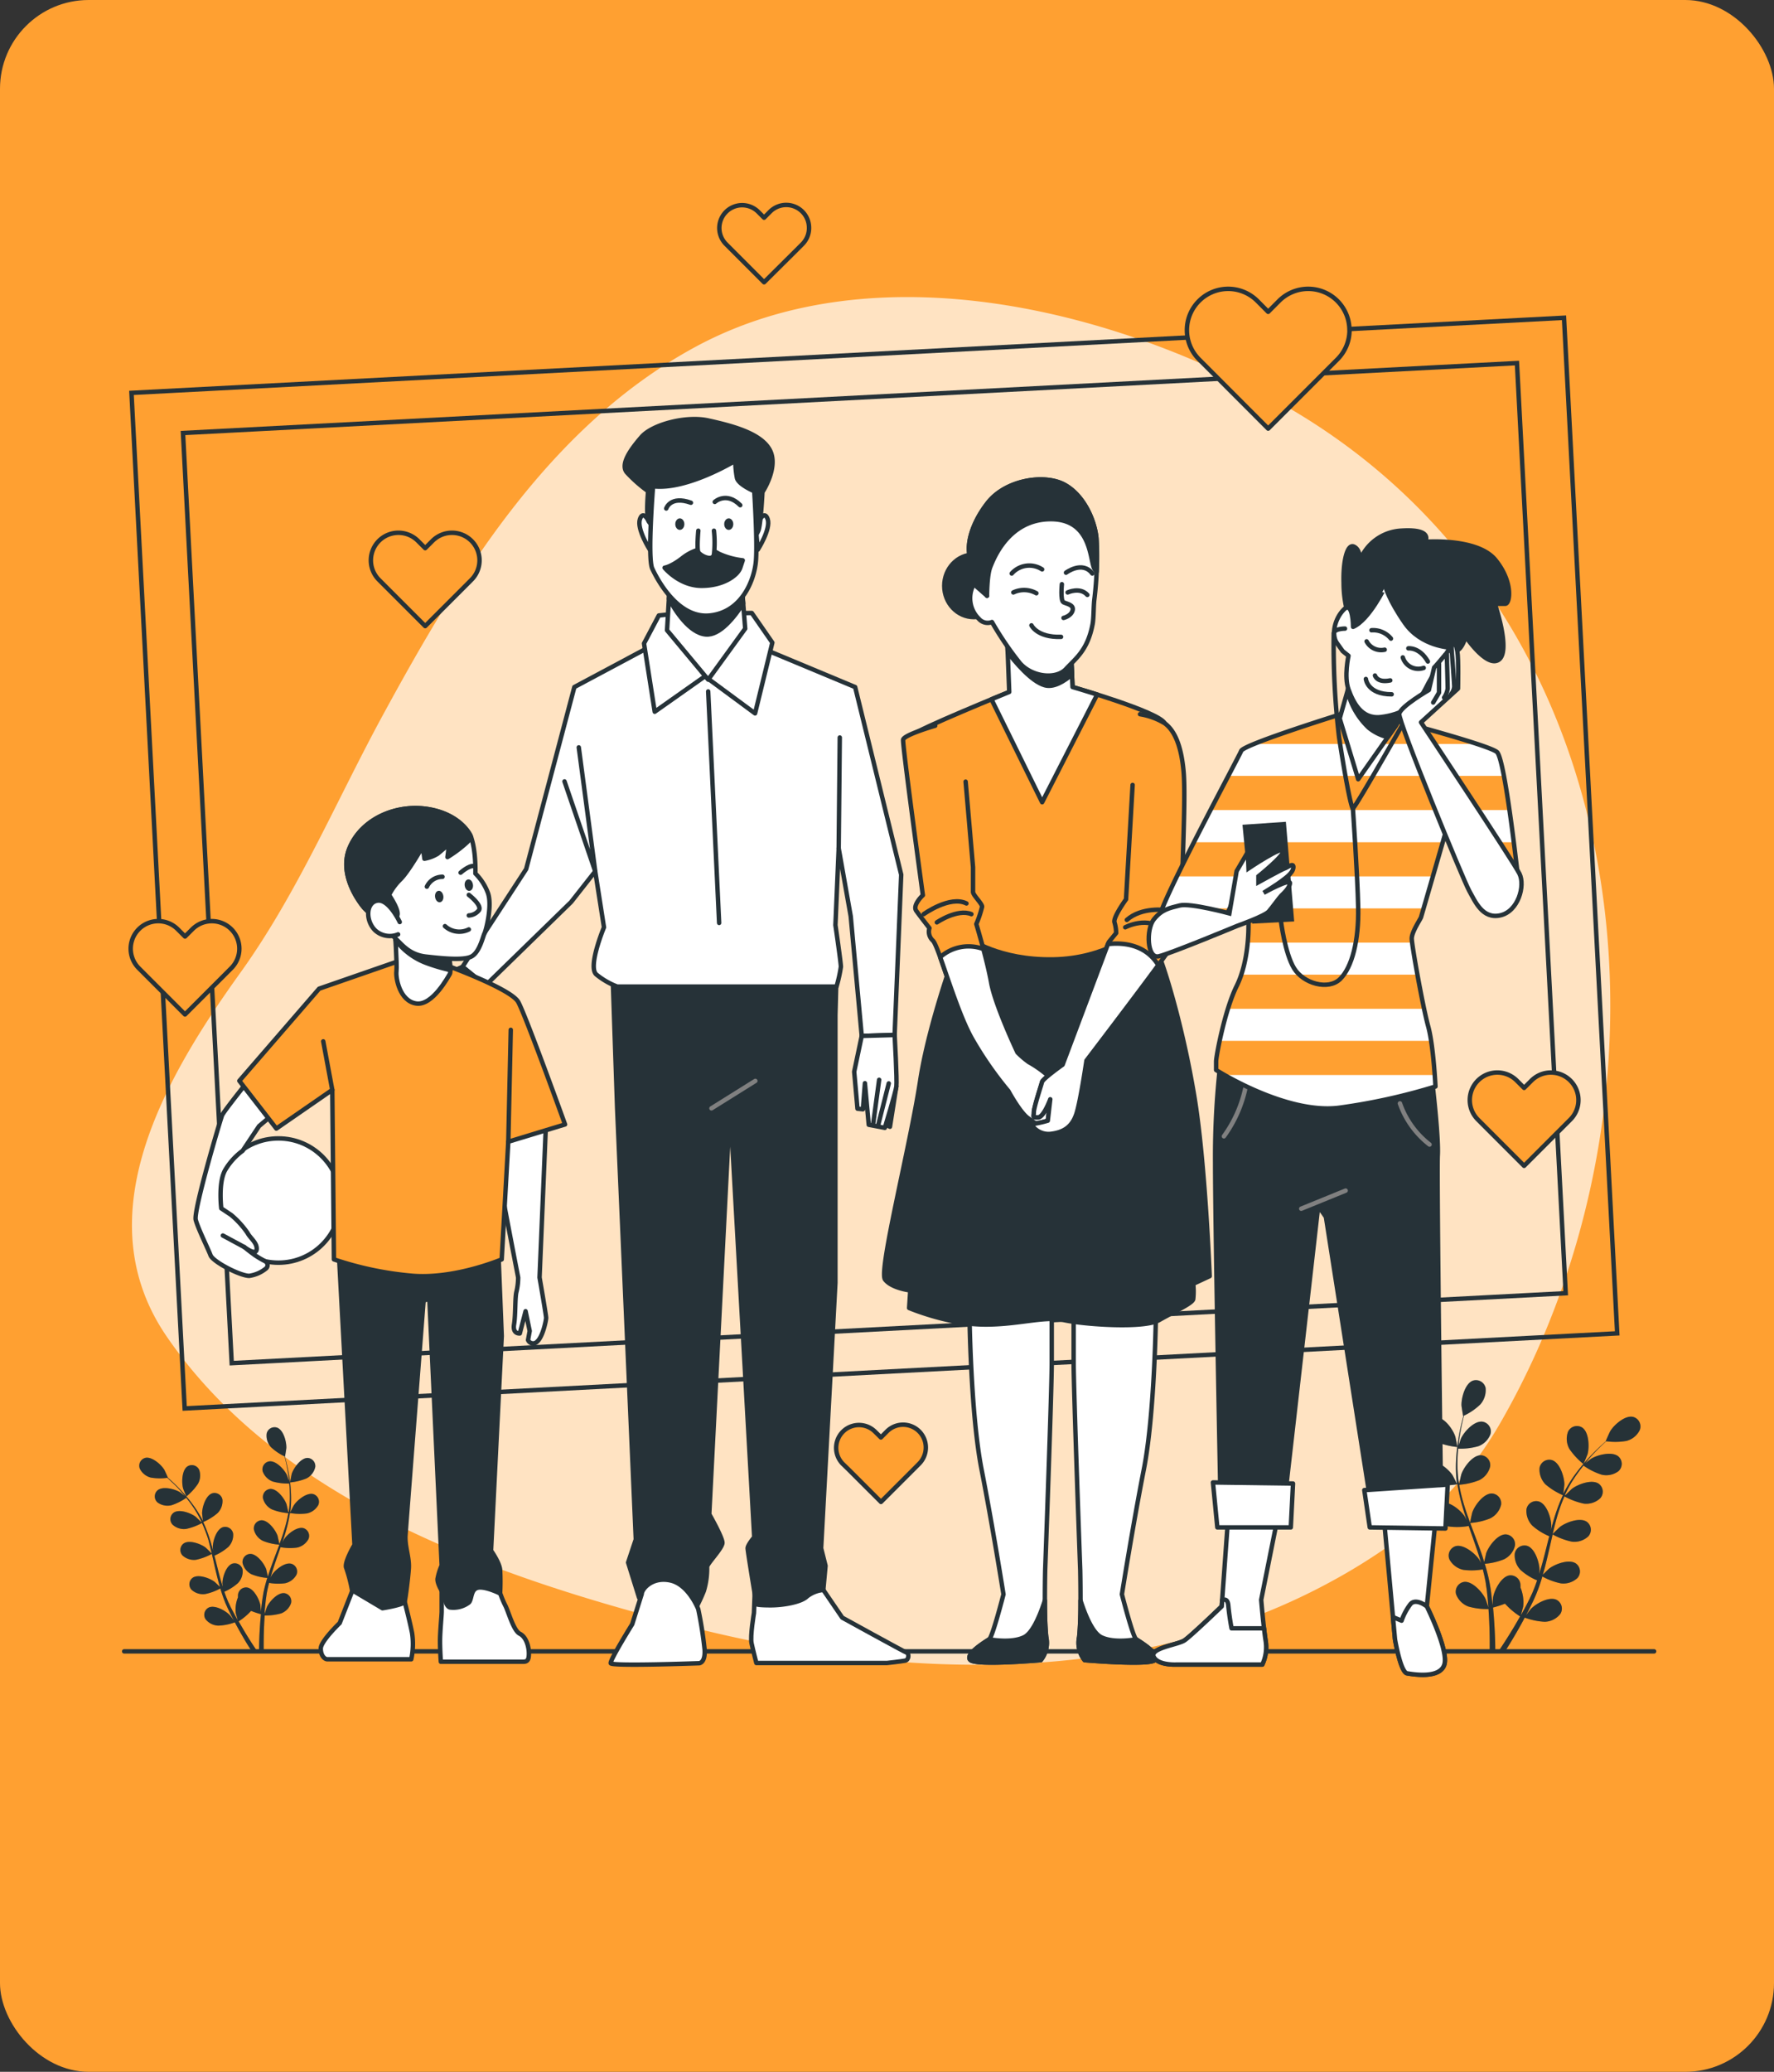<svg xmlns="http://www.w3.org/2000/svg" width="400" height="467" viewBox="0 0 400 467">
  <rect x="0" y="0" width="400" height="467" fill="#333333" stroke="none"/>
  <g id="Grupo_1005689" data-name="Grupo 1005689" transform="translate(-2947 7251)">
    <g id="Grupo_1004474" data-name="Grupo 1004474" transform="translate(8157 411)">
      <rect id="Rectángulo_346922" data-name="Rectángulo 346922" width="400" height="467" rx="20" transform="translate(-5210 -7662)" fill="#ffa031"/>
      <g id="International_Day_of_families-bro" data-name="International Day of families-bro" transform="translate(-5204 -7634.323)">
        <g id="freepik--background-simple--inject-2" transform="translate(23.755 39.285)">
          <path id="Trazado_717442" data-name="Trazado 717442" d="M304.606,330.145a87.91,87.91,0,0,0,28.369-29.986C375.379,226.4,365.8,117.543,284.138,70.88c-37.746-21.566-92.08-35.216-132.867-13.064C118.184,75.784,97.9,109.605,81.129,140.385c-10.557,19.355-19.244,40.186-32.234,58.3-16.862,23.487-35.416,54.853-16.684,82.139,25.527,37.167,73.741,54.156,117.466,65.284,47.434,12.122,100.767,13.843,144.581-9.8Q299.576,333.461,304.606,330.145Z" transform="translate(-24.366 -46.511)" fill="#ffa031"/>
          <path id="Trazado_717443" data-name="Trazado 717443" d="M304.606,330.145a87.91,87.91,0,0,0,28.369-29.986C375.379,226.4,365.8,117.543,284.138,70.88c-37.746-21.566-92.08-35.216-132.867-13.064C118.184,75.784,97.9,109.605,81.129,140.385c-10.557,19.355-19.244,40.186-32.234,58.3-16.862,23.487-35.416,54.853-16.684,82.139,25.527,37.167,73.741,54.156,117.466,65.284,47.434,12.122,100.767,13.843,144.581-9.8Q299.576,333.461,304.606,330.145Z" transform="translate(-24.366 -46.511)" fill="#fff" opacity="0.7"/>
        </g>
        <g id="freepik--Floor--inject-2" transform="translate(22 344.552)">
          <line id="Línea_2625" data-name="Línea 2625" x2="344.964" fill="none" stroke="#263238" stroke-linecap="round" stroke-linejoin="round" stroke-width="1"/>
        </g>
        <g id="freepik--Frame--inject-2" transform="translate(23.644 43.949)">
          <rect id="Rectángulo_347142" data-name="Rectángulo 347142" width="323.45" height="229.234" transform="translate(0 16.929) rotate(-3)" fill="none" stroke="#263238" stroke-miterlimit="10" stroke-width="1"/>
          <rect id="Rectángulo_347143" data-name="Rectángulo 347143" width="301.195" height="209.946" transform="translate(11.617 25.978) rotate(-3)" fill="none" stroke="#263238" stroke-miterlimit="10" stroke-width="1"/>
        </g>
        <g id="freepik--Hearts--inject-2" transform="translate(23.467 18.52)">
          <path id="Trazado_717444" data-name="Trazado 717444" d="M381.664,53.33a9.273,9.273,0,0,1-2.723,6.573l-2.463,2.463L363.325,75.519,350.194,62.366,347.731,59.9a9.3,9.3,0,1,1,13.153-13.161l2.441,2.456,2.448-2.456a9.3,9.3,0,0,1,15.876,6.588Z" transform="translate(-106.848 -25.103)" fill="#ffa031" stroke="#263238" stroke-linecap="round" stroke-linejoin="round" stroke-width="1"/>
          <path id="Trazado_717445" data-name="Trazado 717445" d="M121.476,124.339a6.187,6.187,0,0,1-1.818,4.392l-1.64,1.647-8.791,8.784-8.784-8.784L98.8,128.73a6.211,6.211,0,1,1,8.784-8.784l1.647,1.647,1.647-1.647a6.209,6.209,0,0,1,10.6,4.392Z" transform="translate(-42.822 -44.233)" fill="#ffa031" stroke="#263238" stroke-linecap="round" stroke-linejoin="round" stroke-width="1"/>
          <path id="Trazado_717446" data-name="Trazado 717446" d="M455.476,288.339a6.187,6.187,0,0,1-1.818,4.392l-1.647,1.647-8.784,8.784-8.784-8.784L432.8,292.73a6.211,6.211,0,1,1,8.784-8.784l1.647,1.647,1.647-1.647a6.209,6.209,0,0,1,10.6,4.392Z" transform="translate(-129.041 -86.568)" fill="#ffa031" stroke="#263238" stroke-linecap="round" stroke-linejoin="round" stroke-width="1"/>
          <path id="Trazado_717447" data-name="Trazado 717447" d="M48.476,242.339a6.187,6.187,0,0,1-1.818,4.392l-1.64,1.647-8.791,8.784-8.784-8.784L25.8,246.73a6.211,6.211,0,0,1,8.784-8.784l1.647,1.647,1.647-1.647a6.209,6.209,0,0,1,10.6,4.392Z" transform="translate(-23.978 -74.693)" fill="#ffa031" stroke="#263238" stroke-linecap="round" stroke-linejoin="round" stroke-width="1"/>
          <path id="Trazado_717448" data-name="Trazado 717448" d="M223.1,23.7a5.119,5.119,0,0,1-1.484,3.635L220.255,28.7l-7.292,7.241L205.7,28.676l-1.365-1.365a5.144,5.144,0,0,1,7.263-7.285l1.365,1.365,1.358-1.365a5.141,5.141,0,0,1,8.776,3.635Z" transform="translate(-70.146 -18.52)" fill="#ffa031" stroke="#263238" stroke-linecap="round" stroke-linejoin="round" stroke-width="1"/>
          <path id="Trazado_717449" data-name="Trazado 717449" d="M258.6,394.27a5.149,5.149,0,0,1-1.484,3.635l-1.358,1.365-7.27,7.263-7.27-7.263-1.372-1.335a5.144,5.144,0,0,1,7.263-7.285l1.365,1.35,1.358-1.365a5.134,5.134,0,0,1,8.769,3.635Z" transform="translate(-79.313 -114.189)" fill="#ffa031" stroke="#263238" stroke-linecap="round" stroke-linejoin="round" stroke-width="1"/>
        </g>
        <g id="freepik--Plants--inject-2" transform="translate(25.399 283.422)">
          <path id="Trazado_717450" data-name="Trazado 717450" d="M464.218,398.114s.875-2.1.913-2.226c.445-1.617.341-5.008-1.231-6.031a2.226,2.226,0,0,0-3.168.95,4.643,4.643,0,0,0,.312,3.895A15.984,15.984,0,0,0,464.218,398.114Z" transform="translate(-138.573 -379.196)" fill="#263238"/>
          <path id="Trazado_717451" data-name="Trazado 717451" d="M420.256,392.476a16.35,16.35,0,0,0,4.54,1.1s-.423-2.226-.475-2.367c-.519-1.6-2.47-4.362-4.347-4.347a2.226,2.226,0,0,0-2.122,2.537A4.629,4.629,0,0,0,420.256,392.476Z" transform="translate(-127.579 -378.506)" fill="#263238"/>
          <path id="Trazado_717452" data-name="Trazado 717452" d="M419.816,399.184a15.5,15.5,0,0,0,4.622-.134,39.239,39.239,0,0,0,1.15,5.119c.282.979.594,1.959.92,2.967-.215-.423-.408-.8-.445-.853-.927-1.395-3.539-3.546-5.349-3.042a2.226,2.226,0,0,0-1.372,3,4.618,4.618,0,0,0,3.131,2.337,14.705,14.705,0,0,0,4.5-.111c.133.371.26.742.386,1.12.631,1.788,1.269,3.576,1.84,5.341.2.623.378,1.246.556,1.87-.193-.378-.363-.7-.393-.742-.927-1.395-3.539-3.546-5.341-3.042a2.226,2.226,0,0,0-1.38,3,4.64,4.64,0,0,0,3.131,2.337,14.348,14.348,0,0,0,4.377-.1c.163.645.326,1.283.453,1.914.082.43.185.838.237,1.276s.126.861.193,1.283c.089.823.185,1.669.252,2.47.044.556.089,1.091.126,1.625-.193-.623-.6-1.832-.645-1.929-.7-1.484-2.967-4.051-4.822-3.821a2.226,2.226,0,0,0-1.818,2.767,4.731,4.731,0,0,0,2.745,2.774,14.966,14.966,0,0,0,4.57.571c.059.89.111,1.751.148,2.567.133,2.826.141,5.193.119,6.825l1.261.163V436.6c0-1.669-.067-4.051-.267-6.9-.059-.905-.141-1.862-.237-2.849a23.806,23.806,0,0,0,2.7-.875,16.211,16.211,0,0,0,3.405,2.871c-.438.742-.868,1.521-1.291,2.226-1.447,2.426-2.737,4.392-3.665,5.757l1.387.178c.868-1.365,2-3.19,3.242-5.378.445-.786.912-1.632,1.372-2.508a15.214,15.214,0,0,0,4.51.935,4.631,4.631,0,0,0,3.494-1.743,2.226,2.226,0,0,0-.823-3.2c-1.691-.823-4.644.838-5.8,2.047-.067.074-.742.935-1.128,1.484.193-.364.378-.7.564-1.076.386-.742.742-1.484,1.128-2.27.178-.393.349-.786.527-1.187s.326-.831.5-1.246c.371-.979.7-1.988,1-3.012a14.754,14.754,0,0,0,4.192,1.55,4.633,4.633,0,0,0,3.709-1.2,2.225,2.225,0,0,0-.334-3.286c-1.543-1.068-4.711.126-6.039,1.15-.089.067-.957.905-1.424,1.38.178-.623.356-1.232.519-1.862.467-1.818.883-3.709,1.306-5.519.126-.564.26-1.128.393-1.691A15.623,15.623,0,0,0,450.233,412a4.6,4.6,0,0,0,3.709-1.194,2.226,2.226,0,0,0-.334-3.286c-1.543-1.068-4.711.126-6.046,1.15-.1.074-1.35,1.283-1.654,1.61.3-1.239.6-2.478.95-3.709a39.475,39.475,0,0,1,1.706-4.778,16.012,16.012,0,0,0,4.355,1.632,4.6,4.6,0,0,0,3.709-1.2,2.225,2.225,0,0,0-.334-3.286c-1.55-1.068-4.718.126-6.046,1.15-.089.067-1.039.987-1.484,1.439l-.089-.059a28.248,28.248,0,0,1,2.552-4.451c.527-.742,1.076-1.484,1.632-2.166a14.78,14.78,0,0,0,4.058,2.04,4.571,4.571,0,0,0,3.828-.779,2.226,2.226,0,0,0,0-3.309c-1.424-1.224-4.7-.386-6.135.482-.082.052-.816.616-1.35,1.039.252-.3.512-.623.742-.905.927-1.076,1.847-2,2.663-2.812.475-.46.905-.868,1.313-1.239a14.83,14.83,0,0,0,4.525-.067,4.6,4.6,0,0,0,3.042-2.456,2.226,2.226,0,0,0-1.484-2.967c-1.825-.438-4.355,1.818-5.193,3.249-.074.126-1.031,2.226-.994,2.226h.037c-.4.356-.823.742-1.283,1.165-.838.794-1.78,1.706-2.737,2.76a41.732,41.732,0,0,0-2.923,3.561,29.324,29.324,0,0,0-2.671,4.407v.052c.082-.542.252-2.07.252-2.188,0-1.677-.994-4.919-2.782-5.49a2.225,2.225,0,0,0-2.812,1.751,4.774,4.774,0,0,0,1.328,3.709,15.308,15.308,0,0,0,3.932,2.441,40.627,40.627,0,0,0-1.87,4.9c-.3.972-.586,1.966-.846,2.967.052-.475.1-.9.1-.957,0-1.677-.994-4.911-2.782-5.482A2.226,2.226,0,0,0,440,404.688a4.774,4.774,0,0,0,1.328,3.709,13.93,13.93,0,0,0,3.813,2.381c-.1.386-.2.742-.3,1.15-.46,1.84-.912,3.709-1.417,5.467-.171.631-.371,1.246-.564,1.862.044-.415.082-.742.082-.823,0-1.677-.994-4.919-2.782-5.49a2.226,2.226,0,0,0-2.8,1.743,4.747,4.747,0,0,0,1.328,3.709,13.065,13.065,0,0,0,3.709,2.329c-.215.631-.43,1.254-.675,1.847-.171.408-.312.8-.5,1.2l-.549,1.172c-.378.742-.742,1.484-1.15,2.226-.267.5-.527.957-.794,1.432.185-.631.512-1.862.534-1.966a8.7,8.7,0,0,0-.616-4.31,2.748,2.748,0,0,0,0-.5,2.226,2.226,0,0,0-2.456-2.226c-1.862.252-3.405,3.264-3.709,4.911,0,.1-.1,1.172-.126,1.855-.044-.4-.074-.794-.126-1.209-.082-.816-.193-1.632-.312-2.515-.067-.423-.141-.846-.215-1.276s-.185-.875-.274-1.313c-.23-1.024-.512-2.04-.823-3.064a14.67,14.67,0,0,0,4.355-1.024,4.614,4.614,0,0,0,2.441-3.049,2.226,2.226,0,0,0-2.092-2.559c-1.877,0-3.858,2.708-4.407,4.288,0,.1-.3,1.283-.43,1.936-.185-.616-.371-1.224-.586-1.84-.616-1.773-1.291-3.546-1.958-5.319-.208-.549-.4-1.091-.6-1.632a14.76,14.76,0,0,0,4.5-1.039,4.667,4.667,0,0,0,2.448-3.049,2.226,2.226,0,0,0-2.092-2.567c-1.877,0-3.865,2.708-4.407,4.3-.045.119-.415,1.825-.49,2.263-.438-1.2-.868-2.4-1.239-3.6a37.842,37.842,0,0,1-1.217-4.926,15.22,15.22,0,0,0,4.533-1.039,4.635,4.635,0,0,0,2.441-3.049,2.226,2.226,0,0,0-2.092-2.567c-1.877,0-3.858,2.708-4.4,4.3-.037.1-.326,1.4-.453,2.018h-.1a28.658,28.658,0,0,1-.312-5.1c0-.935.082-1.832.163-2.7a14.694,14.694,0,0,0,4.518-.542,4.614,4.614,0,0,0,2.76-2.76,2.226,2.226,0,0,0-1.8-2.775c-1.862-.245-4.132,2.226-4.852,3.784-.037.082-.341.964-.549,1.61.044-.393.082-.8.133-1.172.178-1.41.43-2.685.668-3.821.141-.638.274-1.217.408-1.758a13.667,13.667,0,0,0,3.709-2.545,4.887,4.887,0,0,0,1.18-3.709,2.226,2.226,0,0,0-2.871-1.639c-1.766.645-2.626,3.924-2.567,5.594,0,.148.356,2.4.386,2.389h.037c-.141.519-.282,1.076-.43,1.684-.26,1.128-.542,2.4-.742,3.813a39.323,39.323,0,0,0-.475,4.577,28.981,28.981,0,0,0,.2,5.149.178.178,0,0,0,0,.059c-.237-.5-.935-1.87-1-1.966-.927-1.395-3.539-3.554-5.349-3.042a2.226,2.226,0,0,0-1.38,3A5.273,5.273,0,0,0,419.816,399.184Z" transform="translate(-127.214 -375.599)" fill="#263238"/>
          <path id="Trazado_717453" data-name="Trazado 717453" d="M420.256,392.476a16.35,16.35,0,0,0,4.54,1.1s-.423-2.226-.475-2.367c-.519-1.6-2.47-4.362-4.347-4.347a2.226,2.226,0,0,0-2.122,2.537A4.629,4.629,0,0,0,420.256,392.476Z" transform="translate(-127.579 -378.506)" fill="#263238" opacity="0.3"/>
          <path id="Trazado_717454" data-name="Trazado 717454" d="M464.218,398.114s.875-2.1.913-2.226c.445-1.617.341-5.008-1.231-6.031a2.226,2.226,0,0,0-3.168.95,4.643,4.643,0,0,0,.312,3.895A15.984,15.984,0,0,0,464.218,398.114Z" transform="translate(-138.573 -379.196)" fill="#263238" opacity="0.3"/>
          <path id="Trazado_717455" data-name="Trazado 717455" d="M419.816,399.184a15.5,15.5,0,0,0,4.622-.134,39.239,39.239,0,0,0,1.15,5.119c.282.979.594,1.959.92,2.967-.215-.423-.408-.8-.445-.853-.927-1.395-3.539-3.546-5.349-3.042a2.226,2.226,0,0,0-1.372,3,4.618,4.618,0,0,0,3.131,2.337,14.705,14.705,0,0,0,4.5-.111c.133.371.26.742.386,1.12.631,1.788,1.269,3.576,1.84,5.341.2.623.378,1.246.556,1.87-.193-.378-.363-.7-.393-.742-.927-1.395-3.539-3.546-5.341-3.042a2.226,2.226,0,0,0-1.38,3,4.64,4.64,0,0,0,3.131,2.337,14.348,14.348,0,0,0,4.377-.1c.163.645.326,1.283.453,1.914.082.43.185.838.237,1.276s.126.861.193,1.283c.089.823.185,1.669.252,2.47.044.556.089,1.091.126,1.625-.193-.623-.6-1.832-.645-1.929-.7-1.484-2.967-4.051-4.822-3.821a2.226,2.226,0,0,0-1.818,2.767,4.731,4.731,0,0,0,2.745,2.774,14.966,14.966,0,0,0,4.57.571c.059.89.111,1.751.148,2.567.133,2.826.141,5.193.119,6.825l1.261.163V436.6c0-1.669-.067-4.051-.267-6.9-.059-.905-.141-1.862-.237-2.849a23.806,23.806,0,0,0,2.7-.875,16.211,16.211,0,0,0,3.405,2.871c-.438.742-.868,1.521-1.291,2.226-1.447,2.426-2.737,4.392-3.665,5.757l1.387.178c.868-1.365,2-3.19,3.242-5.378.445-.786.912-1.632,1.372-2.508a15.214,15.214,0,0,0,4.51.935,4.631,4.631,0,0,0,3.494-1.743,2.226,2.226,0,0,0-.823-3.2c-1.691-.823-4.644.838-5.8,2.047-.067.074-.742.935-1.128,1.484.193-.364.378-.7.564-1.076.386-.742.742-1.484,1.128-2.27.178-.393.349-.786.527-1.187s.326-.831.5-1.246c.371-.979.7-1.988,1-3.012a14.754,14.754,0,0,0,4.192,1.55,4.633,4.633,0,0,0,3.709-1.2,2.225,2.225,0,0,0-.334-3.286c-1.543-1.068-4.711.126-6.039,1.15-.089.067-.957.905-1.424,1.38.178-.623.356-1.232.519-1.862.467-1.818.883-3.709,1.306-5.519.126-.564.26-1.128.393-1.691A15.623,15.623,0,0,0,450.233,412a4.6,4.6,0,0,0,3.709-1.194,2.226,2.226,0,0,0-.334-3.286c-1.543-1.068-4.711.126-6.046,1.15-.1.074-1.35,1.283-1.654,1.61.3-1.239.6-2.478.95-3.709a39.475,39.475,0,0,1,1.706-4.778,16.012,16.012,0,0,0,4.355,1.632,4.6,4.6,0,0,0,3.709-1.2,2.225,2.225,0,0,0-.334-3.286c-1.55-1.068-4.718.126-6.046,1.15-.089.067-1.039.987-1.484,1.439l-.089-.059a28.248,28.248,0,0,1,2.552-4.451c.527-.742,1.076-1.484,1.632-2.166a14.78,14.78,0,0,0,4.058,2.04,4.571,4.571,0,0,0,3.828-.779,2.226,2.226,0,0,0,0-3.309c-1.424-1.224-4.7-.386-6.135.482-.082.052-.816.616-1.35,1.039.252-.3.512-.623.742-.905.927-1.076,1.847-2,2.663-2.812.475-.46.905-.868,1.313-1.239a14.83,14.83,0,0,0,4.525-.067,4.6,4.6,0,0,0,3.042-2.456,2.226,2.226,0,0,0-1.484-2.967c-1.825-.438-4.355,1.818-5.193,3.249-.074.126-1.031,2.226-.994,2.226h.037c-.4.356-.823.742-1.283,1.165-.838.794-1.78,1.706-2.737,2.76a41.732,41.732,0,0,0-2.923,3.561,29.324,29.324,0,0,0-2.671,4.407v.052c.082-.542.252-2.07.252-2.188,0-1.677-.994-4.919-2.782-5.49a2.225,2.225,0,0,0-2.812,1.751,4.774,4.774,0,0,0,1.328,3.709,15.308,15.308,0,0,0,3.932,2.441,40.627,40.627,0,0,0-1.87,4.9c-.3.972-.586,1.966-.846,2.967.052-.475.1-.9.1-.957,0-1.677-.994-4.911-2.782-5.482A2.226,2.226,0,0,0,440,404.688a4.774,4.774,0,0,0,1.328,3.709,13.93,13.93,0,0,0,3.813,2.381c-.1.386-.2.742-.3,1.15-.46,1.84-.912,3.709-1.417,5.467-.171.631-.371,1.246-.564,1.862.044-.415.082-.742.082-.823,0-1.677-.994-4.919-2.782-5.49a2.226,2.226,0,0,0-2.8,1.743,4.747,4.747,0,0,0,1.328,3.709,13.065,13.065,0,0,0,3.709,2.329c-.215.631-.43,1.254-.675,1.847-.171.408-.312.8-.5,1.2l-.549,1.172c-.378.742-.742,1.484-1.15,2.226-.267.5-.527.957-.794,1.432.185-.631.512-1.862.534-1.966a8.7,8.7,0,0,0-.616-4.31,2.748,2.748,0,0,0,0-.5,2.226,2.226,0,0,0-2.456-2.226c-1.862.252-3.405,3.264-3.709,4.911,0,.1-.1,1.172-.126,1.855-.044-.4-.074-.794-.126-1.209-.082-.816-.193-1.632-.312-2.515-.067-.423-.141-.846-.215-1.276s-.185-.875-.274-1.313c-.23-1.024-.512-2.04-.823-3.064a14.67,14.67,0,0,0,4.355-1.024,4.614,4.614,0,0,0,2.441-3.049,2.226,2.226,0,0,0-2.092-2.559c-1.877,0-3.858,2.708-4.407,4.288,0,.1-.3,1.283-.43,1.936-.185-.616-.371-1.224-.586-1.84-.616-1.773-1.291-3.546-1.958-5.319-.208-.549-.4-1.091-.6-1.632a14.76,14.76,0,0,0,4.5-1.039,4.667,4.667,0,0,0,2.448-3.049,2.226,2.226,0,0,0-2.092-2.567c-1.877,0-3.865,2.708-4.407,4.3-.045.119-.415,1.825-.49,2.263-.438-1.2-.868-2.4-1.239-3.6a37.842,37.842,0,0,1-1.217-4.926,15.22,15.22,0,0,0,4.533-1.039,4.635,4.635,0,0,0,2.441-3.049,2.226,2.226,0,0,0-2.092-2.567c-1.877,0-3.858,2.708-4.4,4.3-.037.1-.326,1.4-.453,2.018h-.1a28.658,28.658,0,0,1-.312-5.1c0-.935.082-1.832.163-2.7a14.694,14.694,0,0,0,4.518-.542,4.614,4.614,0,0,0,2.76-2.76,2.226,2.226,0,0,0-1.8-2.775c-1.862-.245-4.132,2.226-4.852,3.784-.037.082-.341.964-.549,1.61.044-.393.082-.8.133-1.172.178-1.41.43-2.685.668-3.821.141-.638.274-1.217.408-1.758a13.667,13.667,0,0,0,3.709-2.545,4.887,4.887,0,0,0,1.18-3.709,2.226,2.226,0,0,0-2.871-1.639c-1.766.645-2.626,3.924-2.567,5.594,0,.148.356,2.4.386,2.389h.037c-.141.519-.282,1.076-.43,1.684-.26,1.128-.542,2.4-.742,3.813a39.323,39.323,0,0,0-.475,4.577,28.981,28.981,0,0,0,.2,5.149.178.178,0,0,0,0,.059c-.237-.5-.935-1.87-1-1.966-.927-1.395-3.539-3.554-5.349-3.042a2.226,2.226,0,0,0-1.38,3A5.273,5.273,0,0,0,419.816,399.184Z" transform="translate(-127.214 -375.599)" fill="#263238" opacity="0.3"/>
          <path id="Trazado_717456" data-name="Trazado 717456" d="M40.577,408.472s-.742-1.721-.742-1.84c-.364-1.328-.282-4.11,1.009-4.948a1.825,1.825,0,0,1,2.6.742,3.806,3.806,0,0,1-.252,3.2A12.758,12.758,0,0,1,40.577,408.472Z" transform="translate(-29.954 -382.261)" fill="#263238"/>
          <path id="Trazado_717457" data-name="Trazado 717457" d="M76.119,403.844a13.169,13.169,0,0,1-3.709.905s.349-1.832.386-1.951c.438-1.306,2.04-3.576,3.576-3.568a1.825,1.825,0,0,1,1.721,2.055A3.791,3.791,0,0,1,76.119,403.844Z" transform="translate(-38.412 -381.699)" fill="#263238"/>
          <path id="Trazado_717458" data-name="Trazado 717458" d="M64.356,409.326a12.774,12.774,0,0,1-3.8-.1,32.529,32.529,0,0,1-.942,4.206c-.23.8-.49,1.61-.742,2.411.178-.349.334-.66.364-.7.742-1.15,2.908-2.915,4.392-2.5a1.832,1.832,0,0,1,1.1,2.47,3.828,3.828,0,0,1-2.574,1.914,12.137,12.137,0,0,1-3.709-.089c-.111.3-.215.616-.319.92-.519,1.484-1.039,2.967-1.484,4.392-.171.512-.312,1.016-.46,1.528l.319-.6c.742-1.15,2.908-2.923,4.392-2.5a1.818,1.818,0,0,1,1.135,2.47,3.828,3.828,0,0,1-2.574,1.914,11.647,11.647,0,0,1-3.591-.082c-.134.527-.274,1.061-.378,1.573-.067.356-.148.69-.193,1.053l-.156,1.053c-.074.675-.156,1.365-.208,2.025-.045.46-.074.9-.1,1.335.156-.512.49-1.484.527-1.588.579-1.246,2.433-3.324,3.962-3.131a1.825,1.825,0,0,1,1.484,2.27,3.8,3.8,0,0,1-2.226,2.285,12.664,12.664,0,0,1-3.709.467c-.052.742-.1,1.439-.126,2.107-.111,2.315-.111,4.251-.1,5.608l-1.039.134v-.119c0-1.372.059-3.331.223-5.675.045-.742.119-1.528.193-2.344a19.3,19.3,0,0,1-2.226-.742,13.45,13.45,0,0,1-2.8,2.359c.356.631.742,1.246,1.061,1.825,1.187,2,2.226,3.613,3.012,4.733l-1.142.141c-.742-1.113-1.647-2.611-2.663-4.414-.364-.645-.742-1.343-1.128-2.062a11.92,11.92,0,0,1-3.709.742,3.821,3.821,0,0,1-2.878-1.432,1.832,1.832,0,0,1,.682-2.634c1.387-.675,3.813.69,4.763,1.691.059.052.593.742.927,1.209-.156-.289-.312-.579-.467-.883-.312-.6-.6-1.209-.92-1.862l-.438-.979c-.148-.319-.267-.675-.408-1.024-.3-.8-.571-1.632-.823-2.47a11.914,11.914,0,0,1-3.442,1.269,3.813,3.813,0,0,1-3.056-.979,1.818,1.818,0,0,1,.274-2.7c1.269-.875,3.873.1,4.963.942.067.052.786.742,1.172,1.128-.148-.5-.3-1.009-.43-1.528-.386-1.484-.742-3.012-1.068-4.533-.111-.46-.223-.927-.326-1.387a12.959,12.959,0,0,1-3.561,1.328,3.8,3.8,0,0,1-3.056-.979,1.825,1.825,0,0,1,.267-2.7c1.276-.875,3.88.1,4.97.942.082.067,1.105,1.061,1.358,1.328-.245-1.024-.49-2.04-.742-3.027a31.808,31.808,0,0,0-1.469-3.85,12.889,12.889,0,0,1-3.576,1.335,3.8,3.8,0,0,1-3.056-.979,1.818,1.818,0,0,1,.274-2.7c1.269-.875,3.873.1,4.963.942.067.059.853.816,1.217,1.18l.074-.045a23.518,23.518,0,0,0-2.092-3.635c-.438-.638-.89-1.217-1.343-1.78a12.2,12.2,0,0,1-3.338,1.677,3.813,3.813,0,0,1-3.145-.638,1.825,1.825,0,0,1,0-2.715c1.165-1.009,3.858-.319,5.037.393.059.037.668.5,1.105.853-.208-.252-.415-.512-.623-.742a23.045,23.045,0,0,0-2.226-2.315c-.386-.378-.742-.7-1.076-1.016a12.345,12.345,0,0,1-3.709-.052,3.806,3.806,0,0,1-2.493-2.018,1.825,1.825,0,0,1,1.224-2.426c1.484-.356,3.576,1.484,4.3,2.678.059.1.846,1.8.816,1.8h0c.334.289.683.6,1.061.957a29.654,29.654,0,0,1,2.226,2.27,29.416,29.416,0,0,1,2.4,2.923,23.855,23.855,0,0,1,2.226,3.613v.052c-.067-.453-.208-1.706-.208-1.8,0-1.38.816-4.036,2.285-4.51a1.825,1.825,0,0,1,2.307,1.439,3.828,3.828,0,0,1-1.113,3.034,12.426,12.426,0,0,1-3.227,2,32.551,32.551,0,0,1,1.536,4.028c.252.8.475,1.61.7,2.433-.045-.393-.082-.742-.082-.786,0-1.38.816-4.036,2.285-4.51a1.832,1.832,0,0,1,2.307,1.439,3.828,3.828,0,0,1-1.091,3.019,12.1,12.1,0,0,1-3.131,1.959l.245.942c.378,1.484.742,3.027,1.157,4.5.148.519.312,1.024.467,1.528a4.866,4.866,0,0,0-.067-.682c0-1.372.816-4.036,2.285-4.5a1.825,1.825,0,0,1,2.278,1.41,3.821,3.821,0,0,1-1.091,3.019,11.647,11.647,0,0,1-3.042,1.921c.178.512.356,1.024.556,1.484.141.334.252.66.415.987s.3.645.453.964c.312.6.631,1.224.95,1.8.215.408.43.786.645,1.172-.148-.512-.423-1.528-.438-1.617a7.166,7.166,0,0,1,.5-3.539,2.419,2.419,0,0,1,0-.4,1.825,1.825,0,0,1,2.018-1.818c1.528.2,2.8,2.678,3.042,4.028,0,.082.074.964.1,1.528a9.191,9.191,0,0,1,.1-.994c.074-.675.163-1.343.26-2.062l.178-1.053c.052-.356.148-.742.223-1.083.193-.838.423-1.677.683-2.515a11.826,11.826,0,0,1-3.576-.838,3.828,3.828,0,0,1-1.981-2.478,1.818,1.818,0,0,1,1.721-2.1c1.543,0,3.168,2.226,3.62,3.524,0,.082.237,1.053.349,1.588.156-.5.312-1.009.482-1.484.5-1.484,1.061-2.915,1.61-4.37.171-.445.334-.89.5-1.343a12.012,12.012,0,0,1-3.709-.853,3.813,3.813,0,0,1-2.025-2.537,1.832,1.832,0,0,1,1.721-2.107c1.543,0,3.168,2.226,3.62,3.524,0,.1.341,1.484.4,1.855.364-.979.742-1.966,1.016-2.967a30.718,30.718,0,0,0,1-4.013,12.469,12.469,0,0,1-3.709-.853,3.828,3.828,0,0,1-2.01-2.507,1.832,1.832,0,0,1,1.721-2.107c1.543,0,3.175,2.226,3.62,3.531,0,.082.267,1.15.364,1.662h.1a23.191,23.191,0,0,0,.252-4.184c0-.742-.067-1.484-.134-2.226a12.559,12.559,0,0,1-3.709-.445,3.835,3.835,0,0,1-2.27-2.27,1.825,1.825,0,0,1,1.484-2.277c1.528-.2,3.4,1.862,3.984,3.108,0,.067.282.786.46,1.32a6.978,6.978,0,0,0-.111-.964c-.148-1.157-.356-2.226-.549-3.138-.119-.527-.23-1-.341-1.439a12.337,12.337,0,0,1-3.071-2.092,3.843,3.843,0,0,1-.964-3.064,1.825,1.825,0,0,1,2.329-1.343c1.484.527,2.159,3.22,2.107,4.592,0,.126-.289,1.973-.319,1.959h0c.119.43.237.883.356,1.38.215.927.445,1.981.623,3.138a31.4,31.4,0,0,1,.386,3.761,24.125,24.125,0,0,1-.163,4.229s0,0,0,.052c.193-.408.742-1.536.823-1.617.742-1.15,2.908-2.915,4.392-2.5a1.825,1.825,0,0,1,1.113,2.448A3.813,3.813,0,0,1,64.356,409.326Z" transform="translate(-26.581 -379.287)" fill="#263238"/>
          <path id="Trazado_717459" data-name="Trazado 717459" d="M76.119,403.844a13.169,13.169,0,0,1-3.709.905s.349-1.832.386-1.951c.438-1.306,2.04-3.576,3.576-3.568a1.825,1.825,0,0,1,1.721,2.055A3.791,3.791,0,0,1,76.119,403.844Z" transform="translate(-38.412 -381.699)" fill="#263238" opacity="0.3"/>
          <path id="Trazado_717460" data-name="Trazado 717460" d="M40.577,408.472s-.742-1.721-.742-1.84c-.364-1.328-.282-4.11,1.009-4.948a1.825,1.825,0,0,1,2.6.742,3.806,3.806,0,0,1-.252,3.2A12.758,12.758,0,0,1,40.577,408.472Z" transform="translate(-29.954 -382.261)" fill="#263238" opacity="0.3"/>
          <path id="Trazado_717461" data-name="Trazado 717461" d="M64.356,409.326a12.774,12.774,0,0,1-3.8-.1,32.529,32.529,0,0,1-.942,4.206c-.23.8-.49,1.61-.742,2.411.178-.349.334-.66.364-.7.742-1.15,2.908-2.915,4.392-2.5a1.832,1.832,0,0,1,1.1,2.47,3.828,3.828,0,0,1-2.574,1.914,12.137,12.137,0,0,1-3.709-.089c-.111.3-.215.616-.319.92-.519,1.484-1.039,2.967-1.484,4.392-.171.512-.312,1.016-.46,1.528l.319-.6c.742-1.15,2.908-2.923,4.392-2.5a1.818,1.818,0,0,1,1.135,2.47,3.828,3.828,0,0,1-2.574,1.914,11.647,11.647,0,0,1-3.591-.082c-.134.527-.274,1.061-.378,1.573-.067.356-.148.69-.193,1.053l-.156,1.053c-.074.675-.156,1.365-.208,2.025-.045.46-.074.9-.1,1.335.156-.512.49-1.484.527-1.588.579-1.246,2.433-3.324,3.962-3.131a1.825,1.825,0,0,1,1.484,2.27,3.8,3.8,0,0,1-2.226,2.285,12.664,12.664,0,0,1-3.709.467c-.052.742-.1,1.439-.126,2.107-.111,2.315-.111,4.251-.1,5.608l-1.039.134v-.119c0-1.372.059-3.331.223-5.675.045-.742.119-1.528.193-2.344a19.3,19.3,0,0,1-2.226-.742,13.45,13.45,0,0,1-2.8,2.359c.356.631.742,1.246,1.061,1.825,1.187,2,2.226,3.613,3.012,4.733l-1.142.141c-.742-1.113-1.647-2.611-2.663-4.414-.364-.645-.742-1.343-1.128-2.062a11.92,11.92,0,0,1-3.709.742,3.821,3.821,0,0,1-2.878-1.432,1.832,1.832,0,0,1,.682-2.634c1.387-.675,3.813.69,4.763,1.691.059.052.593.742.927,1.209-.156-.289-.312-.579-.467-.883-.312-.6-.6-1.209-.92-1.862l-.438-.979c-.148-.319-.267-.675-.408-1.024-.3-.8-.571-1.632-.823-2.47a11.914,11.914,0,0,1-3.442,1.269,3.813,3.813,0,0,1-3.056-.979,1.818,1.818,0,0,1,.274-2.7c1.269-.875,3.873.1,4.963.942.067.052.786.742,1.172,1.128-.148-.5-.3-1.009-.43-1.528-.386-1.484-.742-3.012-1.068-4.533-.111-.46-.223-.927-.326-1.387a12.959,12.959,0,0,1-3.561,1.328,3.8,3.8,0,0,1-3.056-.979,1.825,1.825,0,0,1,.267-2.7c1.276-.875,3.88.1,4.97.942.082.067,1.105,1.061,1.358,1.328-.245-1.024-.49-2.04-.742-3.027a31.808,31.808,0,0,0-1.469-3.85,12.889,12.889,0,0,1-3.576,1.335,3.8,3.8,0,0,1-3.056-.979,1.818,1.818,0,0,1,.274-2.7c1.269-.875,3.873.1,4.963.942.067.059.853.816,1.217,1.18l.074-.045a23.518,23.518,0,0,0-2.092-3.635c-.438-.638-.89-1.217-1.343-1.78a12.2,12.2,0,0,1-3.338,1.677,3.813,3.813,0,0,1-3.145-.638,1.825,1.825,0,0,1,0-2.715c1.165-1.009,3.858-.319,5.037.393.059.037.668.5,1.105.853-.208-.252-.415-.512-.623-.742a23.045,23.045,0,0,0-2.226-2.315c-.386-.378-.742-.7-1.076-1.016a12.345,12.345,0,0,1-3.709-.052,3.806,3.806,0,0,1-2.493-2.018,1.825,1.825,0,0,1,1.224-2.426c1.484-.356,3.576,1.484,4.3,2.678.059.1.846,1.8.816,1.8h0c.334.289.683.6,1.061.957a29.654,29.654,0,0,1,2.226,2.27,29.416,29.416,0,0,1,2.4,2.923,23.855,23.855,0,0,1,2.226,3.613v.052c-.067-.453-.208-1.706-.208-1.8,0-1.38.816-4.036,2.285-4.51a1.825,1.825,0,0,1,2.307,1.439,3.828,3.828,0,0,1-1.113,3.034,12.426,12.426,0,0,1-3.227,2,32.551,32.551,0,0,1,1.536,4.028c.252.8.475,1.61.7,2.433-.045-.393-.082-.742-.082-.786,0-1.38.816-4.036,2.285-4.51a1.832,1.832,0,0,1,2.307,1.439,3.828,3.828,0,0,1-1.091,3.019,12.1,12.1,0,0,1-3.131,1.959l.245.942c.378,1.484.742,3.027,1.157,4.5.148.519.312,1.024.467,1.528a4.866,4.866,0,0,0-.067-.682c0-1.372.816-4.036,2.285-4.5a1.825,1.825,0,0,1,2.278,1.41,3.821,3.821,0,0,1-1.091,3.019,11.647,11.647,0,0,1-3.042,1.921c.178.512.356,1.024.556,1.484.141.334.252.66.415.987s.3.645.453.964c.312.6.631,1.224.95,1.8.215.408.43.786.645,1.172-.148-.512-.423-1.528-.438-1.617a7.166,7.166,0,0,1,.5-3.539,2.419,2.419,0,0,1,0-.4,1.825,1.825,0,0,1,2.018-1.818c1.528.2,2.8,2.678,3.042,4.028,0,.082.074.964.1,1.528a9.191,9.191,0,0,1,.1-.994c.074-.675.163-1.343.26-2.062l.178-1.053c.052-.356.148-.742.223-1.083.193-.838.423-1.677.683-2.515a11.826,11.826,0,0,1-3.576-.838,3.828,3.828,0,0,1-1.981-2.478,1.818,1.818,0,0,1,1.721-2.1c1.543,0,3.168,2.226,3.62,3.524,0,.082.237,1.053.349,1.588.156-.5.312-1.009.482-1.484.5-1.484,1.061-2.915,1.61-4.37.171-.445.334-.89.5-1.343a12.012,12.012,0,0,1-3.709-.853,3.813,3.813,0,0,1-2.025-2.537,1.832,1.832,0,0,1,1.721-2.107c1.543,0,3.168,2.226,3.62,3.524,0,.1.341,1.484.4,1.855.364-.979.742-1.966,1.016-2.967a30.718,30.718,0,0,0,1-4.013,12.469,12.469,0,0,1-3.709-.853,3.828,3.828,0,0,1-2.01-2.507,1.832,1.832,0,0,1,1.721-2.107c1.543,0,3.175,2.226,3.62,3.531,0,.082.267,1.15.364,1.662h.1a23.191,23.191,0,0,0,.252-4.184c0-.742-.067-1.484-.134-2.226a12.559,12.559,0,0,1-3.709-.445,3.835,3.835,0,0,1-2.27-2.27,1.825,1.825,0,0,1,1.484-2.277c1.528-.2,3.4,1.862,3.984,3.108,0,.067.282.786.46,1.32a6.978,6.978,0,0,0-.111-.964c-.148-1.157-.356-2.226-.549-3.138-.119-.527-.23-1-.341-1.439a12.337,12.337,0,0,1-3.071-2.092,3.843,3.843,0,0,1-.964-3.064,1.825,1.825,0,0,1,2.329-1.343c1.484.527,2.159,3.22,2.107,4.592,0,.126-.289,1.973-.319,1.959h0c.119.43.237.883.356,1.38.215.927.445,1.981.623,3.138a31.4,31.4,0,0,1,.386,3.761,24.125,24.125,0,0,1-.163,4.229s0,0,0,.052c.193-.408.742-1.536.823-1.617.742-1.15,2.908-2.915,4.392-2.5a1.825,1.825,0,0,1,1.113,2.448A3.813,3.813,0,0,1,64.356,409.326Z" transform="translate(-26.581 -379.287)" fill="#263238" opacity="0.3"/>
        </g>
        <g id="freepik--character-3--inject-2" transform="translate(193.355 80.394)">
          <ellipse id="Elipse_8458" data-name="Elipse 8458" cx="6.677" cy="7.048" rx="6.677" ry="7.048" transform="translate(13.554 16.934)" fill="#263238" stroke="#263238" stroke-linecap="round" stroke-linejoin="round" stroke-width="1"/>
          <path id="Trazado_717462" data-name="Trazado 717462" d="M278.747,354.55s.245,22.256,2.715,34.867,4.948,28.191,4.948,28.191-2.47,9.644-3.212,10.134-5.69,3.465-4.206,4.7,15.824,0,15.824,0a6.213,6.213,0,0,0,1.239-5.193c-.5-3.457-.245-15.089-.245-15.089s1.484-40.55,1.484-46.737V352.814L278.25,351.33Z" transform="translate(-259.503 -166.306)" fill="#fff" stroke="#263238" stroke-linecap="round" stroke-linejoin="round" stroke-width="1"/>
          <path id="Trazado_717463" data-name="Trazado 717463" d="M296.217,450.8a79.34,79.34,0,0,1-.312-8.249c-.838,2.634-2.552,7.2-4.637,8.249-2.967,1.484-7.908.49-7.908.49-.742.5-5.69,3.465-4.206,4.7s15.824,0,15.824,0A6.213,6.213,0,0,0,296.217,450.8Z" transform="translate(-259.665 -189.854)" fill="#263238" stroke="#263238" stroke-linecap="round" stroke-linejoin="round" stroke-width="1"/>
          <path id="Trazado_717464" data-name="Trazado 717464" d="M329.126,354.55s-.245,22.256-2.715,34.867-4.948,28.191-4.948,28.191,2.47,9.644,3.212,10.134,5.69,3.465,4.206,4.7-15.824,0-15.824,0a6.213,6.213,0,0,1-1.239-5.193c.5-3.457.245-15.089.245-15.089s-1.484-40.55-1.484-46.737V352.814l19.044-1.484Z" transform="translate(-267.849 -166.306)" fill="#fff" stroke="#263238" stroke-linecap="round" stroke-linejoin="round" stroke-width="1"/>
          <path id="Trazado_717465" data-name="Trazado 717465" d="M312.219,450.8a79.331,79.331,0,0,0,.312-8.249c.838,2.634,2.552,7.2,4.637,8.249,2.967,1.484,7.908.49,7.908.49.742.5,5.69,3.465,4.206,4.7s-15.824,0-15.824,0A6.213,6.213,0,0,1,312.219,450.8Z" transform="translate(-268.249 -189.854)" fill="#263238" stroke="#263238" stroke-linecap="round" stroke-linejoin="round" stroke-width="1"/>
          <path id="Trazado_717466" data-name="Trazado 717466" d="M270.74,239s-7.419,19.288-9.644,33.881-9.4,42.776-7.916,44.756,5.69,2.47,5.69,2.47l-.252,3.962s8.16,3.457,16.076,3.709,14.34-1.981,18.791-.994,18.057,1.981,21.514,0,7.419-3.709,7.671-4.7a15.648,15.648,0,0,0,0-3.465l3.709-1.728s-.994-25.72-3.465-40.557-6.18-27.2-7.916-31.648-8.16-5.445-8.16-5.445Z" transform="translate(-252.98 -137.309)" fill="#263238" stroke="#263238" stroke-linecap="round" stroke-linejoin="round" stroke-width="1"/>
          <line id="Línea_2626" data-name="Línea 2626" y1="25.965" x2="1.973" transform="translate(5.89 156.833)" fill="none" stroke="#263238" stroke-linecap="round" stroke-linejoin="round" stroke-width="1"/>
          <line id="Línea_2627" data-name="Línea 2627" x1="4.451" y1="33.873" transform="translate(65.239 147.441)" fill="none" stroke="#263238" stroke-linecap="round" stroke-linejoin="round" stroke-width="1"/>
          <path id="Trazado_717467" data-name="Trazado 717467" d="M284.552,152.25l-1.113,10.571s-20.958,8.531-21.7,9.644,12.8,46,12.8,46,6.677,4.822,18.732,4.637,18.917-6.306,18.917-6.306,7.6-44.326,6.306-46.923-20.772-8.16-20.772-8.16l-.371-7.975Z" transform="translate(-255.234 -114.915)" fill="#ffa031" stroke="#263238" stroke-linecap="round" stroke-linejoin="round" stroke-width="1"/>
          <path id="Trazado_717468" data-name="Trazado 717468" d="M297.022,187.219l12.411-24.281c-3.16-1-5.549-1.684-5.549-1.684l-.371-7.975-14.362-2.789.453,11.87s-1.639.668-4.013,1.654Z" transform="translate(-261.398 -114.461)" fill="#fff" stroke="#263238" stroke-linecap="round" stroke-linejoin="round" stroke-width="1"/>
          <path id="Trazado_717469" data-name="Trazado 717469" d="M304.99,158.432l-.237-5.193L290.39,150.45l.111,2.967c1.588,2.062,5.341,6.588,8.331,7.419C300.835,161.422,303.187,159.975,304.99,158.432Z" transform="translate(-262.637 -114.451)" fill="#263238" stroke="#263238" stroke-linecap="round" stroke-linejoin="round" stroke-width="1"/>
          <path id="Trazado_717470" data-name="Trazado 717470" d="M282.829,128.131s-.1-.252-.275-.6c-.6-1.231-2.055-3.709-3.064-1.254a6.469,6.469,0,0,0,1.484,7.048,2.619,2.619,0,0,0,2.967.742,73.385,73.385,0,0,0,6.306,9.273c2.782,3.153,8.16,3.709,10.386,1.3s4.9-4.214,6.009-10.149c.252-1.328.2-3.947.378-5.445a78.006,78.006,0,0,0,.475-13.895c-.371-3.895-2.782-9.644-7.233-12.055s-13.168-1.113-17.248,4.08-5.193,10.757-3.524,13.353a24.481,24.481,0,0,1,2.226,4.08Z" transform="translate(-259.631 -101.924)" fill="#fff" stroke="#263238" stroke-linecap="round" stroke-linejoin="round" stroke-width="1"/>
          <path id="Trazado_717471" data-name="Trazado 717471" d="M280.3,133.676l2.93,2.567s-.1-.252-.274-.6C282.429,134.573,281.257,132.555,280.3,133.676Z" transform="translate(-260.032 -110.036)" fill="#fff" stroke="#263238" stroke-linecap="round" stroke-linejoin="round" stroke-width="1"/>
          <path id="Trazado_717472" data-name="Trazado 717472" d="M300.262,103.093c-4.451-2.411-13.168-1.113-17.248,4.08s-5.193,10.757-3.524,13.353a24.481,24.481,0,0,1,2.226,4.08l1.113,3.524s0-4.637.742-6.491,4.08-10.571,13.353-10.757,9.088,8.717,10.015,10.942a3.5,3.5,0,0,0,.593.927,58.492,58.492,0,0,0-.037-7.6C307.125,111.254,304.714,105.5,300.262,103.093Z" transform="translate(-259.631 -101.924)" fill="#263238" stroke="#263238" stroke-linecap="round" stroke-linejoin="round" stroke-width="1"/>
          <path id="Trazado_717473" data-name="Trazado 717473" d="M306.968,133.75s-.371,3.709.371,4.08,2.411.556,2.04,1.855-2.04,1.669-2.04,1.669" transform="translate(-266.893 -110.14)" fill="none" stroke="#263238" stroke-linecap="round" stroke-linejoin="round" stroke-width="1"/>
          <path id="Trazado_717474" data-name="Trazado 717474" d="M297.75,146.25s1.3,2.782,6.677,2.6" transform="translate(-264.537 -113.366)" fill="none" stroke="#263238" stroke-linecap="round" stroke-linejoin="round" stroke-width="1"/>
          <path id="Trazado_717475" data-name="Trazado 717475" d="M292.25,136.062a5.675,5.675,0,0,1,5.193.185" transform="translate(-263.117 -110.597)" fill="none" stroke="#263238" stroke-linecap="round" stroke-linejoin="round" stroke-width="1"/>
          <path id="Trazado_717476" data-name="Trazado 717476" d="M308.75,136.1s2.782-1.3,4.451.556" transform="translate(-267.377 -110.631)" fill="none" stroke="#263238" stroke-linecap="round" stroke-linejoin="round" stroke-width="1"/>
          <path id="Trazado_717477" data-name="Trazado 717477" d="M291.75,129.878a5.3,5.3,0,0,1,6.862-.927" transform="translate(-262.988 -108.679)" fill="none" stroke="#263238" stroke-linecap="round" stroke-linejoin="round" stroke-width="1"/>
          <path id="Trazado_717478" data-name="Trazado 717478" d="M308.25,129.838s3.709-2.782,5.935.185" transform="translate(-267.247 -108.824)" fill="none" stroke="#263238" stroke-linecap="round" stroke-linejoin="round" stroke-width="1"/>
          <path id="Trazado_717479" data-name="Trazado 717479" d="M265.981,176.75s-7.048,2.04-7.233,3.153,4.451,35.053,4.451,35.053-2.411,2.226-1.484,3.524,2.967,3.895,2.967,3.895a2.7,2.7,0,0,0,.742,2.782c1.3,1.113,5.008,15.208,8.717,21.885a81.222,81.222,0,0,0,8.346,12.055s2.6,4.822,4.451,6.12,3.153,2.411,4.266,1.855,2.226-5.008,2.411-7.79-5.749-6.306-6.491-6.677a18.815,18.815,0,0,1-2.6-2.226s-5.008-10.571-5.935-15.764-3.338-13.168-3.338-13.168a23.6,23.6,0,0,0,1.3-3.895c0-.742-2.04-2.6-2.04-3.338V208.65l-1.669-19.288" transform="translate(-254.468 -121.24)" fill="#ffa031" stroke="#263238" stroke-linecap="round" stroke-linejoin="round" stroke-width="1"/>
          <path id="Trazado_717480" data-name="Trazado 717480" d="M290.035,269.923a18.815,18.815,0,0,1-2.6-2.226s-5.008-10.571-5.935-15.764c-.408-2.278-1.1-5.089-1.751-7.53a9.629,9.629,0,0,0-9.733,1.832c1.773,4.919,4.4,13.353,7.033,18.124a81.22,81.22,0,0,0,8.346,12.055s2.6,4.822,4.451,6.12,3.153,2.411,4.266,1.855,2.226-5.008,2.411-7.79S290.777,270.294,290.035,269.923Z" transform="translate(-257.379 -138.557)" fill="#fff" stroke="#263238" stroke-linecap="round" stroke-linejoin="round" stroke-width="1"/>
          <path id="Trazado_717481" data-name="Trazado 717481" d="M269,235.746s4.637-3.153,7.79-1.855" transform="translate(-257.115 -135.909)" fill="none" stroke="#263238" stroke-linecap="round" stroke-linejoin="round" stroke-width="1"/>
          <path id="Trazado_717482" data-name="Trazado 717482" d="M265,233s5.935-4.266,9.644-2.411" transform="translate(-256.083 -135.017)" fill="none" stroke="#263238" stroke-linecap="round" stroke-linejoin="round" stroke-width="1"/>
          <path id="Trazado_717483" data-name="Trazado 717483" d="M320.634,189.2l-1.484,25.78s-2.967,4.08-2.6,5.193a8.828,8.828,0,0,1,.371,2.411l-1.669,2.04L304.87,252.258s-4.451,3.153-4.637,3.895-1.855,5.749-1.855,6.862-.371,1.113.927,1.113,2.782-4.08,2.782-4.08l-.556,4.822a23.639,23.639,0,0,1-3.338.742c-.742,0,1.113,2.6,4.08,2.226s4.822-1.669,5.749-4.637,2.226-11.87,2.226-11.87S327.5,228.7,329.166,225.922s2.226-5.378,2.04-6.677a7.463,7.463,0,0,1,.371-3.895c.556-1.855.742-3.524.371-4.08s.742-18.732.185-25.038-2.226-9.459-4.266-10.942a15.507,15.507,0,0,0-5.564-2.04" transform="translate(-264.609 -120.336)" fill="#ffa031" stroke="#263238" stroke-linecap="round" stroke-linejoin="round" stroke-width="1"/>
          <path id="Trazado_717484" data-name="Trazado 717484" d="M315.063,243.061,304.84,270.25s-4.451,3.153-4.637,3.895-1.855,5.749-1.855,6.862-.371,1.113.927,1.113,2.782-4.08,2.782-4.08l-.556,4.822a23.64,23.64,0,0,1-3.338.742c-.742,0,1.113,2.6,4.08,2.226s4.822-1.669,5.749-4.637,2.226-11.87,2.226-11.87,10.883-14.273,16.195-21.514C323.364,242.817,317.852,242.735,315.063,243.061Z" transform="translate(-264.601 -138.329)" fill="#fff" stroke="#263238" stroke-linecap="round" stroke-linejoin="round" stroke-width="1"/>
          <path id="Trazado_717485" data-name="Trazado 717485" d="M326.25,237.637s5.193-2.782,8.9.742" transform="translate(-271.894 -136.688)" fill="none" stroke="#263238" stroke-linecap="round" stroke-linejoin="round" stroke-width="1"/>
          <path id="Trazado_717486" data-name="Trazado 717486" d="M335.467,232.721s-5.378-.742-8.717,2.226" transform="translate(-272.023 -135.667)" fill="none" stroke="#263238" stroke-linecap="round" stroke-linejoin="round" stroke-width="1"/>
        </g>
        <g id="freepik--character-4--inject-2" transform="translate(253.017 91.885)">
          <path id="Trazado_717487" data-name="Trazado 717487" d="M351.694,416.67l-1.484,20.52s-6.922,6.677-8.405,7.671-7.916,1.729-6.922,3.709,5.193,1.729,5.193,1.729h19.288a9.184,9.184,0,0,0,.742-5.438c-.5-3.22-.994-9.155-.994-9.155l3.709-18.546Z" transform="translate(-333.758 -194.664)" fill="#fff" stroke="#263238" stroke-linecap="round" stroke-linejoin="round" stroke-width="1"/>
          <path id="Trazado_717488" data-name="Trazado 717488" d="M340.077,456.91h19.288a9.184,9.184,0,0,0,.742-5.438c-.126-.786-.245-1.736-.356-2.723h-7.315s-.49-2.47-.742-5.193c-.119-1.313-.742-1.409-1.38-1.172l-.1,1.417s-6.922,6.677-8.405,7.671-7.916,1.729-6.922,3.709S340.077,456.91,340.077,456.91Z" transform="translate(-333.758 -201.275)" fill="#fff" stroke="#263238" stroke-linecap="round" stroke-linejoin="round" stroke-width="1"/>
          <path id="Trazado_717489" data-name="Trazado 717489" d="M404.92,418l2.47,26.952s1.239,7.419,2.723,7.671,7.419,1.232,8.405-1.981-3.954-13.109-3.954-13.109L416.538,418Z" transform="translate(-351.864 -195.007)" fill="#fff" stroke="#263238" stroke-linecap="round" stroke-linejoin="round" stroke-width="1"/>
          <path id="Trazado_717490" data-name="Trazado 717490" d="M408.09,451.386s1.239,7.419,2.723,7.671,7.419,1.231,8.405-1.981-3.954-13.109-3.954-13.109-2.478-1.973-3.709-.49a13.353,13.353,0,0,0-1.981,3.709l-1.944-.809Z" transform="translate(-352.564 -201.441)" fill="#fff" stroke="#263238" stroke-linecap="round" stroke-linejoin="round" stroke-width="1"/>
          <path id="Trazado_717491" data-name="Trazado 717491" d="M355.062,276a185.968,185.968,0,0,0-1.484,24.978c0,15.082,1.239,77.4,1.239,77.4l14.34-.5,7.671-67.257,1.729,2.47L388.7,377.879s3.709,1.981,6.18,1.981,9.644-2.226,9.644-2.226-.987-74.186-.742-78.392-1.239-16.566-1.239-16.566-6.922,1.981-18.791.245-18.791-4.2-20.772-5.193S355.062,276,355.062,276Z" transform="translate(-338.609 -158.351)" fill="#263238" stroke="#263238" stroke-linecap="round" stroke-linejoin="round" stroke-width="1"/>
          <line id="Línea_2628" data-name="Línea 2628" y1="4.08" x2="10.015" transform="translate(34.383 148.807)" fill="none" stroke="gray" stroke-linecap="round" stroke-linejoin="round" stroke-width="1"/>
          <path id="Trazado_717492" data-name="Trazado 717492" d="M361.072,287a28.856,28.856,0,0,1-4.822,10.757" transform="translate(-339.3 -161.19)" fill="none" stroke="gray" stroke-linecap="round" stroke-linejoin="round" stroke-width="1"/>
          <path id="Trazado_717493" data-name="Trazado 717493" d="M409.75,291.5a20.142,20.142,0,0,0,6.677,9.273" transform="translate(-353.111 -162.352)" fill="none" stroke="gray" stroke-linecap="round" stroke-linejoin="round" stroke-width="1"/>
          <path id="Trazado_717494" data-name="Trazado 717494" d="M378.777,172.73s-23.087,7.151-23.688,8.643-19.748,36.945-18.413,37.991,13.947.289,14.54,0,5.809-13.554,5.809-13.554-.3,14-.3,15.037,0,8.16-2.678,13.561-4.622,15.787-4.622,16.974v1.936s15.794,10.119,27.857,8.487a135.587,135.587,0,0,0,21.6-4.77s-.445-9.229-1.64-13.554-3.709-18.316-3.709-19.808,1.936-4.318,2.085-4.77,6.855-23.68,6.855-23.68l5.66,19.066,9.681-1.484s-3.131-29.489-5.067-31.158-25.171-7.745-25.171-7.745Z" transform="translate(-334.231 -131.693)" fill="#fff"/>
          <path id="Trazado_717495" data-name="Trazado 717495" d="M351.218,234.723a11.223,11.223,0,0,0,1.254-2.463H337.293c-.564,1.417-.809,2.315-.616,2.47C338.02,235.776,350.624,235.035,351.218,234.723Z" transform="translate(-334.231 -147.06)" fill="#ffa031"/>
          <path id="Trazado_717496" data-name="Trazado 717496" d="M360.487,252.38a21.148,21.148,0,0,1-1.053,2.582,35.732,35.732,0,0,0-1.973,5.119H401.7c-.49-2.315-1.031-5.1-1.484-7.7Z" transform="translate(-339.613 -152.254)" fill="#ffa031"/>
          <path id="Trazado_717497" data-name="Trazado 717497" d="M402.376,272.5h-47.65a38.848,38.848,0,0,0-.786,4.629v1.936s.7.453,1.907,1.135h47.383C403.044,278.116,402.777,275.1,402.376,272.5Z" transform="translate(-338.704 -157.447)" fill="#ffa031"/>
          <path id="Trazado_717498" data-name="Trazado 717498" d="M403.135,232.26H363.742c-.044,2.033-.074,3.628-.074,3.947s0,1.855-.178,3.761h37.056c-.052-.438-.089-.742-.089-.927,0-1.484,1.936-4.318,2.085-4.77C402.571,234.2,402.794,233.44,403.135,232.26Z" transform="translate(-341.169 -147.06)" fill="#ffa031"/>
          <path id="Trazado_717499" data-name="Trazado 717499" d="M399.672,219.85c.742-2.567,1.528-5.3,2.226-7.7H345.813c-1.365,2.678-2.693,5.319-3.843,7.7h14.9c.883-2.181,1.543-3.872,1.543-3.872s0,1.654-.082,3.872Z" transform="translate(-335.614 -141.869)" fill="#ffa031"/>
          <path id="Trazado_717500" data-name="Trazado 717500" d="M386.209,172.73s-14.5,4.5-20.809,7.1h50.194c-7.315-2.411-20.6-5.935-20.6-5.935Z" transform="translate(-341.662 -131.693)" fill="#ffa031"/>
          <path id="Trazado_717501" data-name="Trazado 717501" d="M356.181,192c-1.15,2.226-2.545,4.852-4.021,7.7h67.39c-.4-2.8-.831-5.49-1.246-7.7Z" transform="translate(-338.245 -136.667)" fill="#ffa031"/>
          <path id="Trazado_717502" data-name="Trazado 717502" d="M428.07,212.15l2.285,7.7H441.06c-.223-1.973-.542-4.7-.92-7.7Z" transform="translate(-357.84 -141.869)" fill="#ffa031"/>
          <path id="Trazado_717503" data-name="Trazado 717503" d="M378.777,172.73s-23.087,7.151-23.688,8.643-19.748,36.945-18.413,37.991,13.947.289,14.54,0,5.809-13.554,5.809-13.554-.3,14-.3,15.037,0,8.16-2.678,13.561-4.622,15.787-4.622,16.974v1.936s15.794,10.119,27.857,8.487a135.587,135.587,0,0,0,21.6-4.77s-.445-9.229-1.64-13.554-3.709-18.316-3.709-19.808,1.936-4.318,2.085-4.77,6.855-23.68,6.855-23.68l5.66,19.066,9.681-1.484s-3.131-29.489-5.067-31.158-25.171-7.745-25.171-7.745Z" transform="translate(-334.231 -131.693)" fill="none" stroke="#263238" stroke-linecap="round" stroke-linejoin="round" stroke-width="1"/>
          <path id="Trazado_717504" data-name="Trazado 717504" d="M394.867,158.28l-3.427,12.063,4.169,13.7,8.487-12.063,3.724-6.7Z" transform="translate(-348.384 -127.962)" fill="#fff" stroke="#263238" stroke-linecap="round" stroke-linejoin="round" stroke-width="1"/>
          <path id="Trazado_717505" data-name="Trazado 717505" d="M395.009,160.71l-1.039,3.657.393,2.1a16.67,16.67,0,0,0,4.288,6.61,11.016,11.016,0,0,0,4.288,2.114l1.818-2.582,3.346-6.024Z" transform="translate(-349.038 -128.59)" fill="#263238" stroke="#263238" stroke-linecap="round" stroke-linejoin="round" stroke-width="1"/>
          <path id="Trazado_717506" data-name="Trazado 717506" d="M393.566,136.143a25.5,25.5,0,0,1-.942-6.907c-.156-4.681.786-8.954,2.359-8.16s1.254,3.294,1.254,3.294a10.6,10.6,0,0,1,9.422-6.907c7.382-.467,5.334,2.515,5.334,2.515s11.781-.942,15.861,4.08,3.294,9.889,2.226,9.889h-2.352s3.613,10.527.942,12.567-7.537-5.193-7.537-5.193-.631,2.515-1.884,3.145a15.193,15.193,0,0,1-2.359.935s-4.867-1.41-7.374-3.294-6.439-7.537-6.439-7.537-4.236,5.193-5.809,5.809a23.419,23.419,0,0,0-2.671,1.261Z" transform="translate(-348.686 -117.413)" fill="#263238" stroke="#263238" stroke-linecap="round" stroke-linejoin="round" stroke-width="1"/>
          <path id="Trazado_717507" data-name="Trazado 717507" d="M394.02,143.527s0-5.994-2.085-3.91-2.864,5.735-1.558,7.56l1.3,1.825,1.306,1.046s-1.046,4.689,0,7.56,2.864,6.773,7.3,6.254,8.16-2.574,9.971-6.224,5.646-9.444,5.646-9.444-6.514-.26-10.163-5.475-4.451-8.339-4.451-8.339S397.67,141.969,394.02,143.527Z" transform="translate(-347.945 -121.793)" fill="#fff" stroke="#263238" stroke-linecap="round" stroke-linejoin="round" stroke-width="1"/>
          <path id="Trazado_717508" data-name="Trazado 717508" d="M399.62,151.12A3.709,3.709,0,0,0,403.7,153" transform="translate(-350.496 -126.114)" fill="none" stroke="#263238" stroke-linecap="round" stroke-linejoin="round" stroke-width="1"/>
          <path id="Trazado_717509" data-name="Trazado 717509" d="M410.62,156a3.65,3.65,0,0,0,4.711,2.359" transform="translate(-353.336 -127.374)" fill="none" stroke="#263238" stroke-linecap="round" stroke-linejoin="round" stroke-width="1"/>
          <path id="Trazado_717510" data-name="Trazado 717510" d="M402.16,161.49s.467,1.729,3.45,1.105" transform="translate(-351.152 -128.791)" fill="none" stroke="#263238" stroke-linecap="round" stroke-linejoin="round" stroke-width="1"/>
          <path id="Trazado_717511" data-name="Trazado 717511" d="M399.4,162.55s.319,3.457,5.816,3.457" transform="translate(-350.439 -129.065)" fill="none" stroke="#263238" stroke-linecap="round" stroke-linejoin="round" stroke-width="1"/>
          <path id="Trazado_717512" data-name="Trazado 717512" d="M401.1,147.735a5.193,5.193,0,0,1,4.392,1.884" transform="translate(-350.878 -125.237)" fill="none" stroke="#263238" stroke-linecap="round" stroke-linejoin="round" stroke-width="1"/>
          <path id="Trazado_717513" data-name="Trazado 717513" d="M412.31,153.237s2.515-.312,4.4,2.967" transform="translate(-353.772 -126.659)" fill="none" stroke="#263238" stroke-linecap="round" stroke-linejoin="round" stroke-width="1"/>
          <path id="Trazado_717514" data-name="Trazado 717514" d="M392.151,147.24s-2.389,0-2.537,1.039a175.494,175.494,0,0,0,1.194,23.383c1.194,7.893,2.678,15.943,3.123,16.091s13.561-23.087,14.155-23.984" transform="translate(-347.901 -125.113)" fill="none" stroke="#263238" stroke-linecap="round" stroke-linejoin="round" stroke-width="1"/>
          <path id="Trazado_717515" data-name="Trazado 717515" d="M362.63,207.261l2.085,21.3,8.487-.445-1.788-21.455Z" transform="translate(-340.947 -140.451)" fill="#263238" stroke="#263238" stroke-miterlimit="10" stroke-width="1"/>
          <path id="Trazado_717516" data-name="Trazado 717516" d="M351.584,228.782l1.639-9.533,2.53-4.318.148,3.709s7.745-5.193,7.893-4.021-5.66,5.809-5.66,5.809v1.335s5.364-2.967,5.935-3.123,2.092-1.484,1.944-.148-2.092,2.53-2.834,3.123-3.872,2.537-3.872,2.537,5.935-3.279,5.935-2.226-1.484,2.389-1.936,2.834-1.936,2.53-2.826,3.576-7.152,3.272-7.152,3.272-15.03,6.246-17.679,6.855-2.878-6.1-1.091-8.331,3.472-2.545,5.853-3.138S351.584,228.782,351.584,228.782Z" transform="translate(-333.403 -142.462)" fill="#fff" stroke="#263238" stroke-miterlimit="10" stroke-width="1"/>
          <path id="Trazado_717517" data-name="Trazado 717517" d="M373.57,227.195s.89,7.3,2.967,10.72,7.745,5.067,10.423,2.389,4.184-8.657,4.036-16.076S389.8,201.89,389.8,201.89" transform="translate(-343.771 -139.22)" fill="none" stroke="#263238" stroke-linecap="round" stroke-linejoin="round" stroke-width="1"/>
          <path id="Trazado_717518" data-name="Trazado 717518" d="M352.92,406.67l.987,10.134h16.566l.5-9.889Z" transform="translate(-338.441 -192.082)" fill="#fff" stroke="#263238" stroke-linecap="round" stroke-linejoin="round" stroke-width="1"/>
          <path id="Trazado_717519" data-name="Trazado 717519" d="M398.92,408.569l1.231,8.405,17.063.252.5-9.9Z" transform="translate(-350.315 -192.253)" fill="#fff" stroke="#263238" stroke-linecap="round" stroke-linejoin="round" stroke-width="1"/>
          <path id="Trazado_717520" data-name="Trazado 717520" d="M417.41,157.1l-1.194,5.067s-6.4,3.709-6.677,5.364,14.444,37.531,15.787,39.912,2.967,6.41,7,5.512,5.66-6.677,4.318-9.385-22.2-34.126-22.2-34.126l8.346-7.6s.148-6.855-.148-8.346-.453-2.085-.453-2.085S418.3,156.212,417.41,157.1Z" transform="translate(-353.055 -126.192)" fill="#fff" stroke="#263238" stroke-linecap="round" stroke-linejoin="round" stroke-width="1"/>
          <path id="Trazado_717521" data-name="Trazado 717521" d="M421.173,157.98v6.469l-1.313,2.226" transform="translate(-355.721 -127.885)" fill="none" stroke="#263238" stroke-linecap="round" stroke-linejoin="round" stroke-width="1"/>
          <path id="Trazado_717522" data-name="Trazado 717522" d="M423.788,155.14s.2,6.862.2,7.671a4.948,4.948,0,0,1-.809,2.018" transform="translate(-356.578 -127.152)" fill="none" stroke="#263238" stroke-linecap="round" stroke-linejoin="round" stroke-width="1"/>
          <path id="Trazado_717523" data-name="Trazado 717523" d="M425.414,153.35s.6,7.782.6,8.591a2.968,2.968,0,0,1-.7,1.617" transform="translate(-357.128 -126.69)" fill="none" stroke="#263238" stroke-linecap="round" stroke-linejoin="round" stroke-width="1"/>
        </g>
        <g id="freepik--character-2--inject-2" transform="translate(84.082 66.788)">
          <path id="Trazado_717524" data-name="Trazado 717524" d="M228.84,439.33l4.266,6.246s13.991,7.715,14.533,7.893.542,1.617-.356,1.8-4.132.534-4.132.534H213.736s-.742-2.864-1.083-4.451.542-6.818.542-6.818l.178-4.666Z" transform="translate(-133.277 -175.416)" fill="#fff" stroke="#263238" stroke-linecap="round" stroke-linejoin="round" stroke-width="1"/>
          <path id="Trazado_717525" data-name="Trazado 717525" d="M170.327,253.066l.987,29.177,4.206,97.184-1.729,5.193,2.47,7.916s2.967-2.967,6.677-1.239a22.627,22.627,0,0,1,5.935,3.954,37.225,37.225,0,0,0,1.981-4.2,17.263,17.263,0,0,0,.742-5.445c0-.742,3.457-4.2,3.457-5.438s-2.967-6.432-2.967-6.432l4.7-92.235,5.438,97.428s-1.484,1.736-1.484,2.478,1.981,12.612,1.981,12.612.245.245,3.212.245,6.922-.742,8.16-1.981a7.159,7.159,0,0,1,3.709-1.484l.5-5.438-.994-3.954,3.22-59.846V261.226l.245-9.155-50.943-.742Z" transform="translate(-122.243 -126.885)" fill="#263238" stroke="#263238" stroke-linecap="round" stroke-linejoin="round" stroke-width="1"/>
          <path id="Trazado_717526" data-name="Trazado 717526" d="M168.11,152l-18.057,9.644-10.876,41.047L124.83,224.7l5.193,4.206,19.288-18.8,5.445-6.922L156.73,215.8s-3.709,8.9-1.729,10.631a16.98,16.98,0,0,0,4.7,2.723h49.46a31.679,31.679,0,0,0,.987-4.451c0-.987-1.231-9.4-1.231-9.4L209.654,198l2.715,15.334,2.478,26.952,7.419-.245,1.484-36.106-10.386-42.286-20.772-8.657Z" transform="translate(-110.627 -101.244)" fill="#fff" stroke="#263238" stroke-linecap="round" stroke-linejoin="round" stroke-width="1"/>
          <path id="Trazado_717527" data-name="Trazado 717527" d="M186.862,142.685l-3.524.371L180,149.362l2.411,15.394,11.313-7.975,11.313,8.346,3.895-15.95L204.3,142.5Z" transform="translate(-124.868 -98.792)" fill="#fff" stroke="#263238" stroke-linecap="round" stroke-linejoin="round" stroke-width="1"/>
          <path id="Trazado_717528" data-name="Trazado 717528" d="M187.556,134.935,187,144.394l9.273,11.128,8.346-11.5-.742-9.273S194.233,137.346,187.556,134.935Z" transform="translate(-126.675 -96.791)" fill="#fff" stroke="#263238" stroke-linecap="round" stroke-linejoin="round" stroke-width="1"/>
          <path id="Trazado_717529" data-name="Trazado 717529" d="M204.311,138.348l-.289-3.6s-9.644,2.6-16.321.185l-.141,2.389c1.41,2.6,4.629,7.7,8.331,8.02C199.014,145.611,202.286,141.479,204.311,138.348Z" transform="translate(-126.82 -96.791)" fill="#263238" stroke="#263238" stroke-linecap="round" stroke-linejoin="round" stroke-width="1"/>
          <path id="Trazado_717530" data-name="Trazado 717530" d="M180.749,114.256s-1.3-2.782-2.04-.556,2.226,6.862,2.226,6.862l.556-6.12Z" transform="translate(-124.504 -91.135)" fill="#fff" stroke="#263238" stroke-linecap="round" stroke-linejoin="round" stroke-width="1"/>
          <path id="Trazado_717531" data-name="Trazado 717531" d="M214.582,114.256s1.3-2.782,2.04-.556-2.226,6.862-2.226,6.862l-.556-6.12Z" transform="translate(-133.604 -91.135)" fill="#fff" stroke="#263238" stroke-linecap="round" stroke-linejoin="round" stroke-width="1"/>
          <path id="Trazado_717532" data-name="Trazado 717532" d="M203.338,109.857s.371.185.927-1.113.927-8.717.927-8.717,3.709-5.564,1.669-9.459-8.9-5.564-13.91-6.677-12.612.927-15.023,3.709-4.822,6.12-3.338,7.975a31.589,31.589,0,0,0,4.822,4.266s-.556,5.749.185,6.862l.742,1.113.927-7.6a65.548,65.548,0,0,0,10.386-2.04c3.895-1.3,5.749-1.855,5.749-1.855s1.669,3.153,2.967,4.08a9.006,9.006,0,0,1,1.855,1.669Z" transform="translate(-123.355 -83.583)" fill="#263238" stroke="#263238" stroke-linecap="round" stroke-linejoin="round" stroke-width="1"/>
          <path id="Trazado_717533" data-name="Trazado 717533" d="M182.529,102s-1.3,16.135-.185,18.546,5.749,11.313,12.983,10.571,10.015-7.975,10.386-12.241-.371-15.764-.371-15.764-3.524-1.484-3.895-2.967a20.5,20.5,0,0,1-.371-3.895S190.133,102.927,182.529,102Z" transform="translate(-125.357 -86.853)" fill="#fff" stroke="#263238" stroke-linecap="round" stroke-linejoin="round" stroke-width="1"/>
          <path id="Trazado_717534" data-name="Trazado 717534" d="M195.709,122.75a10.764,10.764,0,0,0-5.378,2.226c-2.6,2.04-4.08,2.226-4.08,2.226s3.338,4.08,8.346,4.08,8.16-2.411,8.717-4.08l.556-1.669a17.879,17.879,0,0,1-5.378-1.484,14.7,14.7,0,0,0-2.782-1.3Z" transform="translate(-126.482 -93.694)" fill="#263238" stroke="#263238" stroke-linecap="round" stroke-linejoin="round" stroke-width="1"/>
          <path id="Trazado_717535" data-name="Trazado 717535" d="M196.443,117.5s-.371,4.08,0,4.822,3.153,2.226,3.524.556a24.665,24.665,0,0,0,0-5.378" transform="translate(-129.07 -92.338)" fill="#fff" stroke="#263238" stroke-linecap="round" stroke-linejoin="round" stroke-width="1"/>
          <ellipse id="Elipse_8459" data-name="Elipse 8459" cx="1.024" cy="1.298" rx="1.024" ry="1.298" transform="translate(62.179 22.38)" fill="#263238"/>
          <ellipse id="Elipse_8460" data-name="Elipse 8460" cx="1.024" cy="1.298" rx="1.024" ry="1.298" transform="translate(73.211 22.38)" fill="#263238"/>
          <path id="Trazado_717536" data-name="Trazado 717536" d="M186.75,110.121s.927-2.967,5.564-1.3" transform="translate(-126.611 -89.967)" fill="none" stroke="#263238" stroke-linecap="round" stroke-linejoin="round" stroke-width="1"/>
          <path id="Trazado_717537" data-name="Trazado 717537" d="M201.5,108.443s2.6-2.411,5.749.742" transform="translate(-130.419 -89.773)" fill="none" stroke="#263238" stroke-linecap="round" stroke-linejoin="round" stroke-width="1"/>
          <path id="Trazado_717538" data-name="Trazado 717538" d="M159.05,183.33l3.709,27.946L155.83,191" transform="translate(-118.629 -109.332)" fill="none" stroke="#263238" stroke-linecap="round" stroke-linejoin="round" stroke-width="1"/>
          <line id="Línea_2629" data-name="Línea 2629" x2="2.47" y2="52.182" transform="translate(69.598 61.387)" fill="none" stroke="#263238" stroke-linecap="round" stroke-linejoin="round" stroke-width="1"/>
          <line id="Línea_2630" data-name="Línea 2630" y1="24.978" x2="0.245" transform="translate(99.027 71.773)" fill="none" stroke="#263238" stroke-linecap="round" stroke-linejoin="round" stroke-width="1"/>
          <line id="Línea_2631" data-name="Línea 2631" y1="6.18" x2="9.889" transform="translate(70.34 149.178)" fill="none" stroke="gray" stroke-linecap="round" stroke-linejoin="round" stroke-width="1"/>
          <path id="Trazado_717539" data-name="Trazado 717539" d="M176.874,439.439l-2.151,6.818s-5.022,8.071-4.844,8.791,19.911,0,19.911,0,1.439,0,1.261-3.049a90.151,90.151,0,0,0-1.439-9.147s-2.151-5.564-6.276-6.462S176.874,438.364,176.874,439.439Z" transform="translate(-122.255 -174.613)" fill="#fff" stroke="#263238" stroke-linecap="round" stroke-linejoin="round" stroke-width="1"/>
          <path id="Trazado_717540" data-name="Trazado 717540" d="M255.905,286.31l-1.439,9.117-.816-.408Z" transform="translate(-143.881 -135.915)" fill="none" stroke="#263238" stroke-linecap="round" stroke-linejoin="round" stroke-width="1"/>
          <path id="Trazado_717541" data-name="Trazado 717541" d="M245.579,270.928,243.88,279l.742,8.331,1.217.134.46-5.876.861,9.37,3.628.69s2.418-7.945,2.6-9.325-.386-11.6-.386-11.6Z" transform="translate(-141.359 -131.891)" fill="#fff" stroke="#263238" stroke-linecap="round" stroke-linejoin="round" stroke-width="1"/>
          <line id="Línea_2632" data-name="Línea 2632" y1="10.03" x2="1.358" transform="translate(106.787 148.933)" fill="none" stroke="#263238" stroke-linecap="round" stroke-linejoin="round" stroke-width="1"/>
          <line id="Línea_2633" data-name="Línea 2633" y1="9.629" x2="2.441" transform="translate(107.87 149.742)" fill="none" stroke="#263238" stroke-linecap="round" stroke-linejoin="round" stroke-width="1"/>
          <path id="Trazado_717542" data-name="Trazado 717542" d="M119.888,250s-5.935,2.723-7.419,3.212-1.973,2.226-3.709,3.464-3.954,2.723-2.715,3.212a5.8,5.8,0,0,0,2.715.252l2.226-2.723-3.954,8.657-.245,3.212,2.967,1.239,6.922-3.709,8.405-12.612Z" transform="translate(-105.685 -126.542)" fill="#fff" stroke="#263238" stroke-linecap="round" stroke-linejoin="round" stroke-width="1"/>
          <path id="Trazado_717543" data-name="Trazado 717543" d="M112.83,259.192s2.908,2.441,4.711,1.929,3.22-4.251,3.22-4.251" transform="translate(-107.529 -128.315)" fill="#fff" stroke="#263238" stroke-linecap="round" stroke-linejoin="round" stroke-width="1"/>
          <line id="Línea_2634" data-name="Línea 2634" y1="6.054" x2="4.125" transform="translate(1.384 135.38)" fill="#fff" stroke="#263238" stroke-linecap="round" stroke-linejoin="round" stroke-width="1"/>
          <line id="Línea_2635" data-name="Línea 2635" y1="6.825" x2="4.763" transform="translate(2.549 136.277)" fill="#fff" stroke="#263238" stroke-linecap="round" stroke-linejoin="round" stroke-width="1"/>
          <line id="Línea_2636" data-name="Línea 2636" y1="6.677" x2="5.557" transform="translate(4.069 137.308)" fill="#fff" stroke="#263238" stroke-linecap="round" stroke-linejoin="round" stroke-width="1"/>
        </g>
        <g id="freepik--character-1--inject-2" transform="translate(38.1 154.471)">
          <path id="Trazado_717544" data-name="Trazado 717544" d="M131.168,438.263a23.338,23.338,0,0,0,1.484,3.895c.742,1.3,1.855,5.749,3.338,6.491s2.04,2.967,2.04,4.451-.371,1.855-1.3,1.855H118.185s-.185-2.411-.185-4.637.371-5.749.371-6.677v-5.935a79.154,79.154,0,0,1,8.346-.556C130.612,437.15,131.168,438.263,131.168,438.263Z" transform="translate(-62.881 -262.537)" fill="#fff" stroke="#263238" stroke-linecap="round" stroke-linejoin="round" stroke-width="1"/>
          <path id="Trazado_717545" data-name="Trazado 717545" d="M89.354,437.835l-3.338,8.531s-4.266,4.08-4.266,5.749.927,2.411,1.484,2.411h18.917a16.2,16.2,0,0,0,.185-5.935c-.556-2.782-1.669-7.048-1.669-7.048l-7.419-3.895Z" transform="translate(-53.524 -262.666)" fill="#fff" stroke="#263238" stroke-linecap="round" stroke-linejoin="round" stroke-width="1"/>
          <path id="Trazado_717546" data-name="Trazado 717546" d="M87.25,337.15,90.774,402.8s-2.411,4.08-1.855,5.193a33.385,33.385,0,0,1,1.3,5.008l6.862,4.08s4.822-.742,5.008-1.484.742-4.822.927-7.419-.927-5.008-.742-7.6,4.08-52.857,4.08-52.857l1.3-.371,2.782,60.091a13.88,13.88,0,0,0-.927,2.967c-.185,1.3,1.669,3.895,1.669,3.895s0,2.226,1.113,2.6a5.753,5.753,0,0,0,4.266-1.113c.742-.742.371-2.967,2.04-3.338s5.008,1.3,5.008,1.3a49.215,49.215,0,0,0,0-5.378c-.185-1.669-2.04-4.266-2.04-4.266l2.411-48.406-.742-18.546Z" transform="translate(-54.943 -236.723)" fill="#263238" stroke="#263238" stroke-linecap="round" stroke-linejoin="round" stroke-width="1"/>
          <path id="Trazado_717547" data-name="Trazado 717547" d="M146.442,296.4l-1.484,35.609s1.484,8.531,1.484,9.088-.742,4.266-2.04,5.378a1.232,1.232,0,0,1-2.04-.371l.371-2.04-.927-4.451-1.3,5.008s-1.669.185-1.3-2.04.185-6.12.556-7.419a14.014,14.014,0,0,0,.371-3.153s-3.709-19.1-3.709-19.659S135.5,297.7,135.5,297.7Z" transform="translate(-67.399 -226.203)" fill="#fff" stroke="#263238" stroke-linecap="round" stroke-linejoin="round" stroke-width="1"/>
          <circle id="Elipse_8461" data-name="Elipse 8461" cx="14.006" cy="14.006" r="14.006" transform="translate(4.672 74.455)" fill="#fff" stroke="#263238" stroke-linecap="round" stroke-linejoin="round" stroke-width="1"/>
          <path id="Trazado_717548" data-name="Trazado 717548" d="M56.164,283.65s-6.12,7.6-6.491,8.531-6.491,21.514-5.935,23.554,2.782,6.491,3.338,7.975,6.677,4.637,8.717,4.637a7.658,7.658,0,0,0,3.709-1.595.994.994,0,0,0-.111-1.7A21.17,21.17,0,0,1,57.1,323.71c-1.3-.927-2.411-1.855-2.411-1.855s2.6,2.04,2.782.556-1.484-2.6-2.04-3.709a20.29,20.29,0,0,0-3.709-4.08l-2.226-1.484s-.742-5.935.927-8.717a14.518,14.518,0,0,1,3.887-4.266l3.709-5.564,3.524-2.967Z" transform="translate(-43.702 -222.912)" fill="#fff" stroke="#263238" stroke-linecap="round" stroke-linejoin="round" stroke-width="1"/>
          <line id="Línea_2637" data-name="Línea 2637" x1="4.822" y1="2.597" transform="translate(6.156 96.347)" fill="#fff" stroke="#263238" stroke-linecap="round" stroke-linejoin="round" stroke-width="1"/>
          <path id="Trazado_717549" data-name="Trazado 717549" d="M93.166,248.084,74.99,254.39,57,275.162l8.346,10.757L77.958,277.2l.371,38.206a75.276,75.276,0,0,0,17.8,3.709c9.644.742,20.03-3.709,20.03-3.709l1.484-26.521,12.8-3.895s-8.9-24.667-10.571-27.634-16.506-8.346-16.506-8.346S97.246,247.342,93.166,248.084Z" transform="translate(-47.135 -213.682)" fill="#ffa031" stroke="#263238" stroke-linecap="round" stroke-linejoin="round" stroke-width="1"/>
          <line id="Línea_2638" data-name="Línea 2638" y1="25.223" x2="0.556" transform="translate(70.512 49.981)" fill="#fff" stroke="#263238" stroke-linecap="round" stroke-linejoin="round" stroke-width="1"/>
          <line id="Línea_2639" data-name="Línea 2639" x1="2.04" y1="10.942" transform="translate(28.783 52.577)" fill="#fff" stroke="#263238" stroke-linecap="round" stroke-linejoin="round" stroke-width="1"/>
          <path id="Trazado_717550" data-name="Trazado 717550" d="M104.25,238.4s.556,8.16.371,9.644.742,6.677,4.451,7.233,7.233-6.12,7.6-6.677-.371-5.564-.371-5.564Z" transform="translate(-59.332 -211.231)" fill="#fff" stroke="#263238" stroke-linecap="round" stroke-linejoin="round" stroke-width="1"/>
          <path id="Trazado_717551" data-name="Trazado 717551" d="M116.78,247.747a44.032,44.032,0,0,0-.475-4.711L104.25,238.4s.074,1.091.156,2.545a15.453,15.453,0,0,0,6.922,5.193,41.807,41.807,0,0,0,5.453,1.61Z" transform="translate(-59.332 -211.231)" fill="#263238" stroke="#263238" stroke-linecap="round" stroke-linejoin="round" stroke-width="1"/>
          <path id="Trazado_717552" data-name="Trazado 717552" d="M117.511,207.989s-2.04-4.637-9.273-5.935-15.208,2.04-17.99,8.717,3.338,13.539,3.338,13.539,6.306,6.12,7.6,7.419,2.967,3.153,6.306,3.524,8.346.927,10.2,0,2.6-4.451,2.967-5.193,1.855-6.491.742-9.273a12.115,12.115,0,0,0-2.782-4.266S118.809,211.142,117.511,207.989Z" transform="translate(-55.53 -201.778)" fill="#fff" stroke="#263238" stroke-linecap="round" stroke-linejoin="round" stroke-width="1"/>
          <path id="Trazado_717553" data-name="Trazado 717553" d="M116.769,209.472a8.341,8.341,0,0,0,.905-1.046c-.052-.148-.1-.3-.163-.438,0,0-2.04-4.637-9.273-5.935s-15.208,2.04-17.99,8.717,3.338,13.539,3.338,13.539l2.159,2.114a3.012,3.012,0,0,1,.994-.987c1.3-.742,2.782,1.855,2.782,1.855a2.352,2.352,0,0,0,1.484-1.3c.556-1.113-1.855-4.637-1.855-4.637a13.153,13.153,0,0,1,2.6-3.524c1.855-1.855,5.008-7.419,5.008-7.419l.371,2.782a8.5,8.5,0,0,0,2.967-1.113c.927-.742,2.6-2.226,2.6-2.226l-.371,2.967a27.923,27.923,0,0,0,4.451-3.353Z" transform="translate(-55.53 -201.778)" fill="#263238" stroke="#263238" stroke-linecap="round" stroke-linejoin="round" stroke-width="1"/>
          <path id="Trazado_717554" data-name="Trazado 717554" d="M126.75,228.15s3.153,2.411,2.226,3.524a3.138,3.138,0,0,1-2.226,1.113" transform="translate(-65.14 -208.585)" fill="none" stroke="#263238" stroke-linecap="round" stroke-linejoin="round" stroke-width="1"/>
          <path id="Trazado_717555" data-name="Trazado 717555" d="M119.5,237.65a4.815,4.815,0,0,0,5.378.742" transform="translate(-63.268 -211.038)" fill="none" stroke="#263238" stroke-linecap="round" stroke-linejoin="round" stroke-width="1"/>
          <path id="Trazado_717556" data-name="Trazado 717556" d="M118.348,228.06c.111.7-.208,1.343-.742,1.424s-1.009-.43-1.113-1.142.208-1.343.742-1.424S118.229,227.347,118.348,228.06Z" transform="translate(-62.487 -208.265)" fill="#263238"/>
          <path id="Trazado_717557" data-name="Trazado 717557" d="M127.348,224.6c.111.7-.208,1.343-.742,1.424s-1.009-.43-1.113-1.142.208-1.343.742-1.424S127.229,223.857,127.348,224.6Z" transform="translate(-64.81 -207.372)" fill="#263238"/>
          <path id="Trazado_717558" data-name="Trazado 717558" d="M114,224.876a3.873,3.873,0,0,1,3.524-2.226" transform="translate(-61.849 -207.166)" fill="none" stroke="#263238" stroke-linecap="round" stroke-linejoin="round" stroke-width="1"/>
          <path id="Trazado_717559" data-name="Trazado 717559" d="M124.25,220.879s1.855-1.669,2.967-1.484" transform="translate(-64.495 -206.322)" fill="none" stroke="#263238" stroke-linecap="round" stroke-linejoin="round" stroke-width="1"/>
          <path id="Trazado_717560" data-name="Trazado 717560" d="M103.278,234.715s-2.411-5.193-5.008-4.822-2.782,4.451-.556,6.677a4.894,4.894,0,0,0,5.193.927" transform="translate(-57.247 -209.031)" fill="#fff" stroke="#263238" stroke-linecap="round" stroke-linejoin="round" stroke-width="1"/>
        </g>
      </g>
    </g>
  </g>
</svg>
